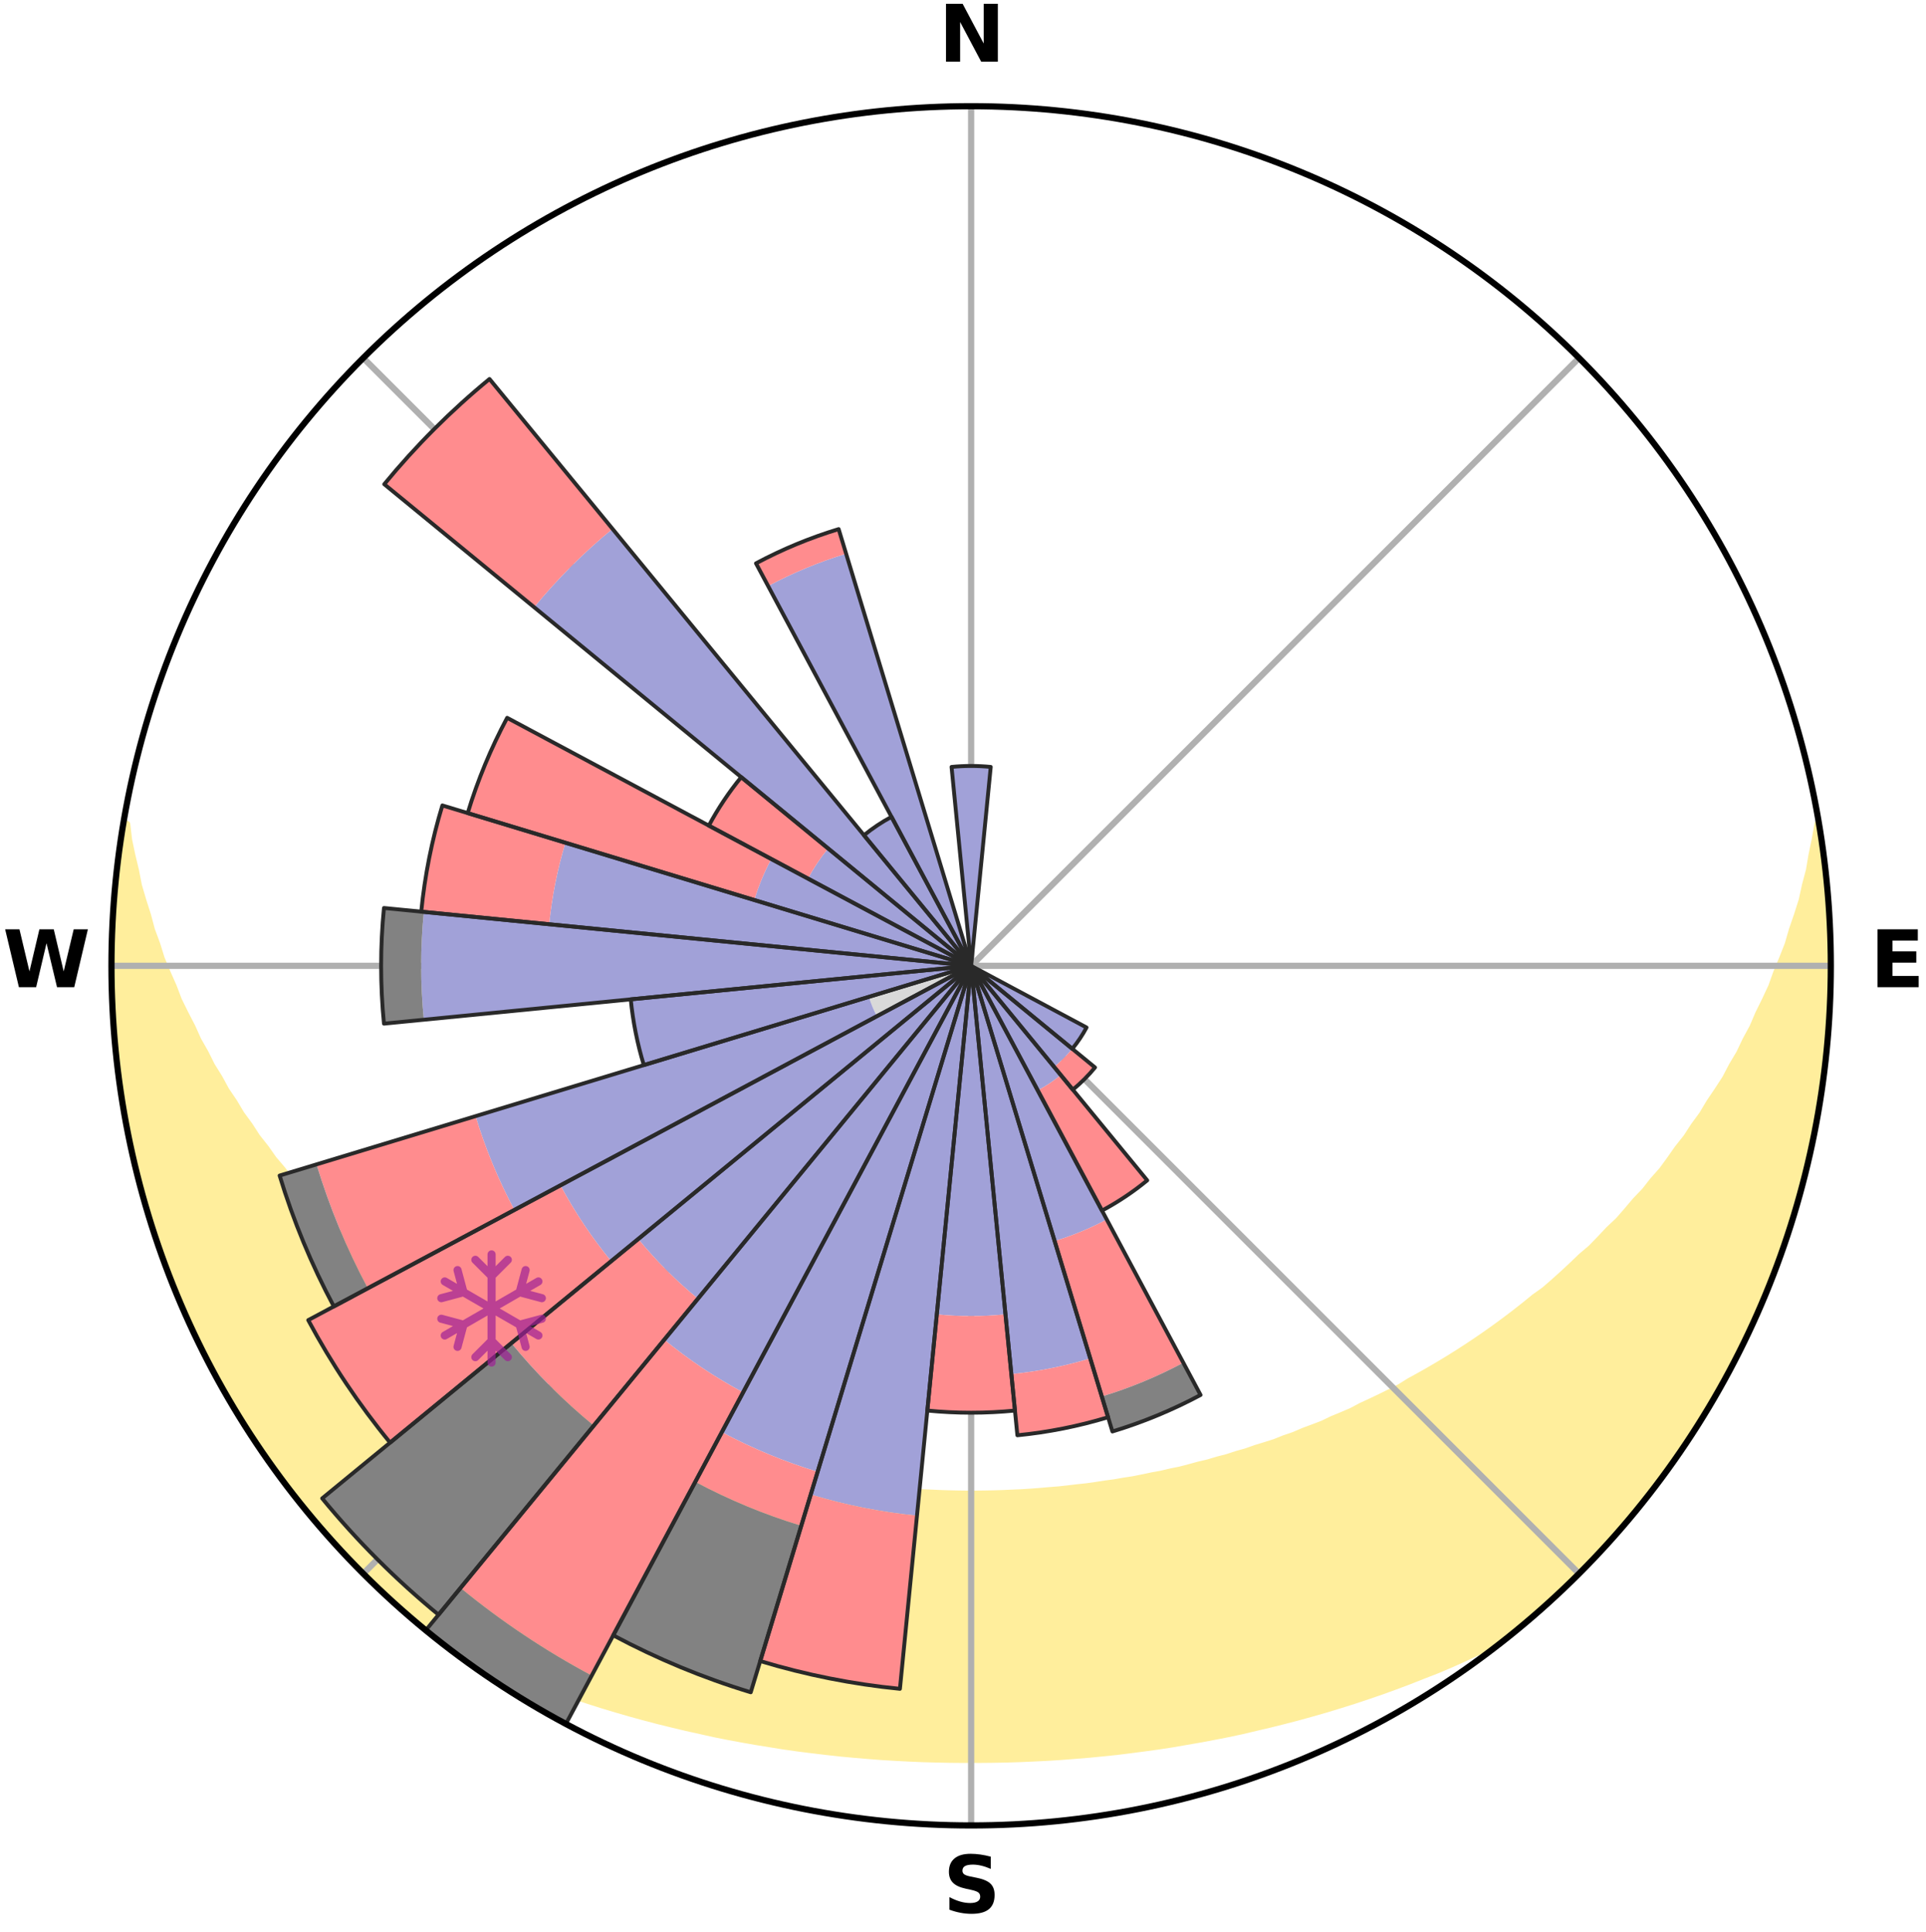 <?xml version="1.0" encoding="utf-8" standalone="no"?>
<!DOCTYPE svg PUBLIC "-//W3C//DTD SVG 1.1//EN"
  "http://www.w3.org/Graphics/SVG/1.1/DTD/svg11.dtd">
<svg xmlns:xlink="http://www.w3.org/1999/xlink" width="248.41pt" height="249.158pt" viewBox="0 0 248.41 249.158" xmlns="http://www.w3.org/2000/svg" version="1.1">
 <title>Ski Rose for Rauland skisenter</title>
 <defs>
  <style type="text/css">*{stroke-linejoin: round; stroke-linecap: butt}</style>
 </defs>
 <g id="figure_1">
  <g id="patch_1">
   <path d="M 0 249.158 
L 248.41 249.158 
L 248.41 0 
L 0 0 
z
" style="fill: #ffffff"/>
  </g>
  <g id="axes_1">
   <g id="patch_2">
    <path d="M 236.135 124.579 
C 236.135 110.018 233.267 95.599 227.695 82.147 
C 222.122 68.695 213.955 56.471 203.659 46.175 
C 193.363 35.879 181.139 27.711 167.687 22.139 
C 154.235 16.567 139.815 13.699 125.255 13.699 
C 110.694 13.699 96.275 16.567 82.823 22.139 
C 69.371 27.711 57.147 35.879 46.851 46.175 
C 36.555 56.471 28.387 68.695 22.815 82.147 
C 17.243 95.599 14.375 110.018 14.375 124.579 
C 14.375 139.14 17.243 153.559 22.815 167.011 
C 28.387 180.463 36.555 192.687 46.851 202.983 
C 57.147 213.279 69.371 221.447 82.823 227.019 
C 96.275 232.591 110.694 235.459 125.255 235.459 
C 139.815 235.459 154.235 232.591 167.687 227.019 
C 181.139 221.447 193.363 213.279 203.659 202.983 
C 213.955 192.687 222.122 180.463 227.695 167.011 
C 233.267 153.559 236.135 139.14 236.135 124.579 
M 125.255 124.579 
C 125.255 124.579 125.255 124.579 125.255 124.579 
C 125.255 124.579 125.255 124.579 125.255 124.579 
C 125.255 124.579 125.255 124.579 125.255 124.579 
C 125.255 124.579 125.255 124.579 125.255 124.579 
C 125.255 124.579 125.255 124.579 125.255 124.579 
C 125.255 124.579 125.255 124.579 125.255 124.579 
C 125.255 124.579 125.255 124.579 125.255 124.579 
C 125.255 124.579 125.255 124.579 125.255 124.579 
C 125.255 124.579 125.255 124.579 125.255 124.579 
C 125.255 124.579 125.255 124.579 125.255 124.579 
C 125.255 124.579 125.255 124.579 125.255 124.579 
C 125.255 124.579 125.255 124.579 125.255 124.579 
C 125.255 124.579 125.255 124.579 125.255 124.579 
C 125.255 124.579 125.255 124.579 125.255 124.579 
C 125.255 124.579 125.255 124.579 125.255 124.579 
C 125.255 124.579 125.255 124.579 125.255 124.579 
z
" style="fill: #ffffff"/>
   </g>
   <g id="PolyCollection_1">
    <defs>
     <path id="m4be3a43539" d="M 234.522 -142.864 
L 234.522 -142.864 
L 234.166 -140.856 
L 233.752 -138.863 
L 233.423 -136.903 
L 232.903 -134.944 
L 232.483 -133.018 
L 231.873 -131.1 
L 231.222 -129.206 
L 230.683 -127.34 
L 229.956 -125.493 
L 229.195 -123.672 
L 228.552 -121.874 
L 227.725 -120.105 
L 226.866 -118.364 
L 226.131 -116.64 
L 225.215 -114.954 
L 224.423 -113.28 
L 223.452 -111.651 
L 222.607 -110.03 
L 221.586 -108.459 
L 220.543 -106.918 
L 219.626 -105.379 
L 218.539 -103.899 
L 217.578 -102.414 
L 216.451 -100.994 
L 215.449 -99.566 
L 214.429 -98.165 
L 213.248 -96.835 
L 212.193 -95.49 
L 210.982 -94.221 
L 209.894 -92.934 
L 208.791 -91.673 
L 207.541 -90.495 
L 206.411 -89.291 
L 205.268 -88.115 
L 203.987 -87.026 
L 202.822 -85.906 
L 201.646 -84.813 
L 200.459 -83.746 
L 199.264 -82.707 
L 197.944 -81.762 
L 196.734 -80.777 
L 195.516 -79.818 
L 194.291 -78.885 
L 193.061 -77.978 
L 191.824 -77.096 
L 190.583 -76.239 
L 189.337 -75.407 
L 188.088 -74.6 
L 186.835 -73.816 
L 185.579 -73.057 
L 184.322 -72.321 
L 183.062 -71.609 
L 181.801 -70.918 
L 180.618 -70.174 
L 179.354 -69.528 
L 178.089 -68.904 
L 176.825 -68.301 
L 175.561 -67.718 
L 174.364 -67.08 
L 173.1 -66.538 
L 171.838 -66.016 
L 170.635 -65.438 
L 169.375 -64.954 
L 168.117 -64.488 
L 166.912 -63.968 
L 165.657 -63.538 
L 164.45 -63.055 
L 163.199 -62.659 
L 161.952 -62.28 
L 160.746 -61.849 
L 159.503 -61.502 
L 158.297 -61.106 
L 157.06 -60.789 
L 155.854 -60.426 
L 154.623 -60.138 
L 153.419 -59.807 
L 152.215 -59.492 
L 150.99 -59.246 
L 149.788 -58.961 
L 148.569 -58.741 
L 147.369 -58.486 
L 146.17 -58.246 
L 144.958 -58.063 
L 143.76 -57.852 
L 142.553 -57.692 
L 141.357 -57.507 
L 140.162 -57.337 
L 138.961 -57.211 
L 137.768 -57.067 
L 136.574 -56.937 
L 135.378 -56.843 
L 134.186 -56.738 
L 132.995 -56.647 
L 131.803 -56.57 
L 130.611 -56.518 
L 129.421 -56.465 
L 128.23 -56.426 
L 127.04 -56.404 
L 125.85 -56.389 
L 124.66 -56.389 
L 123.47 -56.406 
L 122.279 -56.431 
L 121.089 -56.472 
L 119.899 -56.527 
L 118.707 -56.581 
L 117.517 -56.661 
L 116.325 -56.753 
L 115.134 -56.86 
L 113.939 -56.956 
L 112.746 -57.088 
L 111.553 -57.234 
L 110.353 -57.363 
L 109.159 -57.535 
L 107.964 -57.721 
L 106.758 -57.883 
L 105.562 -58.097 
L 104.351 -58.282 
L 103.153 -58.523 
L 101.954 -58.78 
L 100.737 -59.002 
L 99.536 -59.288 
L 98.313 -59.536 
L 97.111 -59.852 
L 95.909 -60.185 
L 94.679 -60.475 
L 93.475 -60.839 
L 92.24 -61.158 
L 91.036 -61.555 
L 89.795 -61.904 
L 88.59 -62.335 
L 87.345 -62.716 
L 86.097 -63.113 
L 84.892 -63.597 
L 83.64 -64.028 
L 82.436 -64.549 
L 81.181 -65.016 
L 79.923 -65.501 
L 78.722 -66.08 
L 77.463 -66.603 
L 76.202 -67.145 
L 75.007 -67.784 
L 73.746 -68.367 
L 72.484 -68.971 
L 71.222 -69.595 
L 70.039 -70.318 
L 68.78 -70.986 
L 67.522 -71.676 
L 66.265 -72.389 
L 65.01 -73.125 
L 63.757 -73.884 
L 62.507 -74.668 
L 61.261 -75.475 
L 60.018 -76.306 
L 58.78 -77.163 
L 57.546 -78.044 
L 56.318 -78.951 
L 55.096 -79.883 
L 53.882 -80.841 
L 52.674 -81.826 
L 51.475 -82.836 
L 50.284 -83.873 
L 48.982 -84.874 
L 47.809 -85.966 
L 46.646 -87.085 
L 45.496 -88.231 
L 44.228 -89.348 
L 43.101 -90.55 
L 41.988 -91.779 
L 40.754 -92.985 
L 39.669 -94.272 
L 38.6 -95.585 
L 37.409 -96.881 
L 36.373 -98.251 
L 35.214 -99.608 
L 34.215 -101.035 
L 33.091 -102.453 
L 32.133 -103.934 
L 31.049 -105.413 
L 30.134 -106.95 
L 29.094 -108.487 
L 28.227 -110.078 
L 27.234 -111.674 
L 26.417 -113.318 
L 25.476 -114.971 
L 24.715 -116.666 
L 23.829 -118.376 
L 22.974 -120.113 
L 22.301 -121.883 
L 21.508 -123.674 
L 20.748 -125.491 
L 20.175 -127.331 
L 19.486 -129.197 
L 18.985 -131.079 
L 18.374 -132.991 
L 17.806 -134.925 
L 17.428 -136.864 
L 16.955 -138.837 
L 16.536 -140.827 
L 16.307 -142.811 
L 15.92 -142.875 
L 15.92 -142.875 
L 15.642 -140.961 
L 15.45 -139.035 
L 15.162 -137.123 
L 14.907 -135.204 
L 14.762 -133.275 
L 14.705 -131.341 
L 14.55 -129.413 
L 14.428 -127.481 
L 14.417 -125.546 
L 14.494 -123.612 
L 14.416 -121.677 
L 14.559 -119.746 
L 14.603 -117.811 
L 14.812 -115.887 
L 14.922 -113.955 
L 15.138 -112.033 
L 15.444 -110.122 
L 15.653 -108.199 
L 15.962 -106.29 
L 16.236 -104.374 
L 16.669 -102.487 
L 17.009 -100.581 
L 17.442 -98.695 
L 17.969 -96.833 
L 18.528 -94.981 
L 18.995 -93.104 
L 19.55 -91.25 
L 20.2 -89.428 
L 20.764 -87.577 
L 21.409 -85.753 
L 22.15 -83.965 
L 22.854 -82.163 
L 23.655 -80.402 
L 24.375 -78.605 
L 25.235 -76.872 
L 26.058 -75.122 
L 26.911 -73.385 
L 27.858 -71.697 
L 28.833 -70.026 
L 29.737 -68.315 
L 30.804 -66.7 
L 31.769 -65.022 
L 32.799 -63.384 
L 33.915 -61.803 
L 35.005 -60.204 
L 36.126 -58.627 
L 37.326 -57.109 
L 38.507 -55.577 
L 39.721 -54.07 
L 41.003 -52.621 
L 42.236 -51.13 
L 43.513 -49.676 
L 44.855 -48.282 
L 46.179 -46.872 
L 47.573 -45.529 
L 48.938 -44.157 
L 50.369 -42.856 
L 51.793 -41.545 
L 53.245 -40.266 
L 54.729 -39.025 
L 56.329 -37.928 
L 58.078 -37.032 
L 59.839 -36.175 
L 61.605 -35.346 
L 63.382 -34.553 
L 65.185 -33.824 
L 66.968 -33.088 
L 68.759 -32.386 
L 70.55 -31.708 
L 72.346 -31.063 
L 74.141 -30.439 
L 75.941 -29.847 
L 77.738 -29.276 
L 79.54 -28.735 
L 81.339 -28.214 
L 83.14 -27.722 
L 84.939 -27.249 
L 86.74 -26.805 
L 88.539 -26.377 
L 90.339 -25.979 
L 92.129 -25.577 
L 93.926 -25.217 
L 95.724 -24.886 
L 97.52 -24.569 
L 99.316 -24.28 
L 101.106 -23.991 
L 102.899 -23.737 
L 104.692 -23.511 
L 106.483 -23.298 
L 108.272 -23.095 
L 110.063 -22.93 
L 111.852 -22.776 
L 113.64 -22.637 
L 115.429 -22.53 
L 117.216 -22.436 
L 119.003 -22.358 
L 120.79 -22.31 
L 122.576 -22.273 
L 124.362 -22.258 
L 126.148 -22.259 
L 127.934 -22.276 
L 129.72 -22.307 
L 131.507 -22.363 
L 133.293 -22.441 
L 135.081 -22.528 
L 136.869 -22.642 
L 138.657 -22.782 
L 140.447 -22.928 
L 142.236 -23.101 
L 144.028 -23.286 
L 145.818 -23.51 
L 147.609 -23.744 
L 149.404 -23.99 
L 151.198 -24.265 
L 152.988 -24.577 
L 154.785 -24.886 
L 156.581 -25.225 
L 158.38 -25.577 
L 160.178 -25.96 
L 161.968 -26.386 
L 163.769 -26.806 
L 165.567 -27.257 
L 167.369 -27.724 
L 169.167 -28.222 
L 170.969 -28.737 
L 172.767 -29.285 
L 174.568 -29.85 
L 176.364 -30.448 
L 178.162 -31.065 
L 179.955 -31.717 
L 181.749 -32.389 
L 183.535 -33.097 
L 185.342 -33.797 
L 187.126 -34.557 
L 188.898 -35.355 
L 190.668 -36.178 
L 192.425 -37.041 
L 194.201 -37.902 
L 195.776 -39.03 
L 197.266 -40.265 
L 198.724 -41.537 
L 200.138 -42.859 
L 201.573 -44.157 
L 202.944 -45.522 
L 204.321 -46.881 
L 205.682 -48.256 
L 206.969 -49.702 
L 208.287 -51.118 
L 209.564 -52.573 
L 210.81 -54.053 
L 212.023 -55.56 
L 213.195 -57.1 
L 214.325 -58.671 
L 215.5 -60.208 
L 216.58 -61.813 
L 217.684 -63.402 
L 218.697 -65.05 
L 219.774 -66.658 
L 220.771 -68.316 
L 221.685 -70.022 
L 222.666 -71.689 
L 223.554 -73.408 
L 224.471 -75.112 
L 225.284 -76.868 
L 226.134 -78.606 
L 226.872 -80.395 
L 227.656 -82.163 
L 228.408 -83.946 
L 229.035 -85.777 
L 229.718 -87.587 
L 230.369 -89.408 
L 230.986 -91.242 
L 231.466 -93.118 
L 232.014 -94.972 
L 232.542 -96.833 
L 233.022 -98.706 
L 233.468 -100.589 
L 233.88 -102.479 
L 234.267 -104.375 
L 234.61 -106.279 
L 234.795 -108.208 
L 235.069 -110.122 
L 235.309 -112.04 
L 235.514 -113.962 
L 235.688 -115.888 
L 235.825 -117.816 
L 235.928 -119.747 
L 235.996 -121.679 
L 236.031 -123.612 
L 236.032 -125.546 
L 235.998 -127.479 
L 235.931 -129.411 
L 235.83 -131.342 
L 235.695 -133.271 
L 235.527 -135.197 
L 235.325 -137.12 
L 235.091 -139.039 
L 234.823 -140.954 
L 234.522 -142.864 
z
" style="stroke: #ffee9c"/>
    </defs>
    <g clip-path="url(#pd1ebdf5d07)">
     <use xlink:href="#m4be3a43539" x="0" y="249.158" style="fill: #ffee9c; stroke: #ffee9c"/>
    </g>
   </g>
   <g id="matplotlib.axis_1">
    <g id="xtick_1">
     <g id="line2d_1">
      <path d="M 125.255 124.579 
L 125.255 13.699 
" clip-path="url(#pd1ebdf5d07)" style="fill: none; stroke: #b0b0b0; stroke-width: 0.8; stroke-linecap: square"/>
     </g>
     <g id="text_1">
      <!-- N -->
      <g transform="translate(121.07 7.958) scale(0.1 -0.1)">
       <defs>
        <path id="DejaVuSans-Bold-4e" d="M 588 4666 
L 1931 4666 
L 3628 1466 
L 3628 4666 
L 4769 4666 
L 4769 0 
L 3425 0 
L 1728 3200 
L 1728 0 
L 588 0 
L 588 4666 
z
" transform="scale(0.016)"/>
       </defs>
       <use xlink:href="#DejaVuSans-Bold-4e"/>
      </g>
     </g>
    </g>
    <g id="xtick_2">
     <g id="line2d_2">
      <path d="M 125.255 124.579 
L 203.659 46.175 
" clip-path="url(#pd1ebdf5d07)" style="fill: none; stroke: #b0b0b0; stroke-width: 0.8; stroke-linecap: square"/>
     </g>
    </g>
    <g id="xtick_3">
     <g id="line2d_3">
      <path d="M 125.255 124.579 
L 236.135 124.579 
" clip-path="url(#pd1ebdf5d07)" style="fill: none; stroke: #b0b0b0; stroke-width: 0.8; stroke-linecap: square"/>
     </g>
     <g id="text_2">
      <!-- E -->
      <g transform="translate(241.219 127.338) scale(0.1 -0.1)">
       <defs>
        <path id="DejaVuSans-Bold-45" d="M 588 4666 
L 3834 4666 
L 3834 3756 
L 1791 3756 
L 1791 2888 
L 3713 2888 
L 3713 1978 
L 1791 1978 
L 1791 909 
L 3903 909 
L 3903 0 
L 588 0 
L 588 4666 
z
" transform="scale(0.016)"/>
       </defs>
       <use xlink:href="#DejaVuSans-Bold-45"/>
      </g>
     </g>
    </g>
    <g id="xtick_4">
     <g id="line2d_4">
      <path d="M 125.255 124.579 
L 203.659 202.983 
" clip-path="url(#pd1ebdf5d07)" style="fill: none; stroke: #b0b0b0; stroke-width: 0.8; stroke-linecap: square"/>
     </g>
    </g>
    <g id="xtick_5">
     <g id="line2d_5">
      <path d="M 125.255 124.579 
L 125.255 235.459 
" clip-path="url(#pd1ebdf5d07)" style="fill: none; stroke: #b0b0b0; stroke-width: 0.8; stroke-linecap: square"/>
     </g>
     <g id="text_3">
      <!-- S -->
      <g transform="translate(121.654 246.718) scale(0.1 -0.1)">
       <defs>
        <path id="DejaVuSans-Bold-53" d="M 3834 4519 
L 3834 3531 
Q 3450 3703 3084 3790 
Q 2719 3878 2394 3878 
Q 1963 3878 1756 3759 
Q 1550 3641 1550 3391 
Q 1550 3203 1689 3098 
Q 1828 2994 2194 2919 
L 2706 2816 
Q 3484 2659 3812 2340 
Q 4141 2022 4141 1434 
Q 4141 663 3683 286 
Q 3225 -91 2284 -91 
Q 1841 -91 1394 -6 
Q 947 78 500 244 
L 500 1259 
Q 947 1022 1364 901 
Q 1781 781 2169 781 
Q 2563 781 2772 912 
Q 2981 1044 2981 1288 
Q 2981 1506 2839 1625 
Q 2697 1744 2272 1838 
L 1806 1941 
Q 1106 2091 782 2419 
Q 459 2747 459 3303 
Q 459 4000 909 4375 
Q 1359 4750 2203 4750 
Q 2588 4750 2994 4692 
Q 3400 4634 3834 4519 
z
" transform="scale(0.016)"/>
       </defs>
       <use xlink:href="#DejaVuSans-Bold-53"/>
      </g>
     </g>
    </g>
    <g id="xtick_6">
     <g id="line2d_6">
      <path d="M 125.255 124.579 
L 46.851 202.983 
" clip-path="url(#pd1ebdf5d07)" style="fill: none; stroke: #b0b0b0; stroke-width: 0.8; stroke-linecap: square"/>
     </g>
    </g>
    <g id="xtick_7">
     <g id="line2d_7">
      <path d="M 125.255 124.579 
L 14.375 124.579 
" clip-path="url(#pd1ebdf5d07)" style="fill: none; stroke: #b0b0b0; stroke-width: 0.8; stroke-linecap: square"/>
     </g>
     <g id="text_4">
      <!-- W -->
      <g transform="translate(0.36 127.338) scale(0.1 -0.1)">
       <defs>
        <path id="DejaVuSans-Bold-57" d="M 191 4666 
L 1344 4666 
L 2150 1275 
L 2950 4666 
L 4109 4666 
L 4909 1275 
L 5716 4666 
L 6859 4666 
L 5759 0 
L 4372 0 
L 3525 3547 
L 2688 0 
L 1300 0 
L 191 4666 
z
" transform="scale(0.016)"/>
       </defs>
       <use xlink:href="#DejaVuSans-Bold-57"/>
      </g>
     </g>
    </g>
    <g id="xtick_8">
     <g id="line2d_8">
      <path d="M 125.255 124.579 
L 46.851 46.175 
" clip-path="url(#pd1ebdf5d07)" style="fill: none; stroke: #b0b0b0; stroke-width: 0.8; stroke-linecap: square"/>
     </g>
    </g>
   </g>
   <g id="matplotlib.axis_2"/>
   <g id="patch_3">
    <path d="M 125.255 124.579 
C 125.255 124.579 125.255 124.579 125.255 124.579 
C 125.255 124.579 125.255 124.579 125.255 124.579 
L 125.255 124.579 
C 125.255 124.579 125.255 124.579 125.255 124.579 
C 125.255 124.579 125.255 124.579 125.255 124.579 
z
" clip-path="url(#pd1ebdf5d07)" style="fill: #d9d9d9"/>
   </g>
   <g id="patch_4">
    <path d="M 125.255 124.579 
C 125.255 124.579 125.255 124.579 125.255 124.579 
C 125.255 124.579 125.255 124.579 125.255 124.579 
L 125.255 124.579 
C 125.255 124.579 125.255 124.579 125.255 124.579 
C 125.255 124.579 125.255 124.579 125.255 124.579 
z
" clip-path="url(#pd1ebdf5d07)" style="fill: #d9d9d9"/>
   </g>
   <g id="patch_5">
    <path d="M 125.255 124.579 
C 125.255 124.579 125.255 124.579 125.255 124.579 
C 125.255 124.579 125.255 124.579 125.255 124.579 
L 125.255 124.579 
C 125.255 124.579 125.255 124.579 125.255 124.579 
C 125.255 124.579 125.255 124.579 125.255 124.579 
z
" clip-path="url(#pd1ebdf5d07)" style="fill: #d9d9d9"/>
   </g>
   <g id="patch_6">
    <path d="M 125.255 124.579 
C 125.255 124.579 125.255 124.579 125.255 124.579 
C 125.255 124.579 125.255 124.579 125.255 124.579 
L 125.255 124.579 
C 125.255 124.579 125.255 124.579 125.255 124.579 
C 125.255 124.579 125.255 124.579 125.255 124.579 
z
" clip-path="url(#pd1ebdf5d07)" style="fill: #d9d9d9"/>
   </g>
   <g id="patch_7">
    <path d="M 125.255 124.579 
C 125.255 124.579 125.255 124.579 125.255 124.579 
C 125.255 124.579 125.255 124.579 125.255 124.579 
L 125.255 124.579 
C 125.255 124.579 125.255 124.579 125.255 124.579 
C 125.255 124.579 125.255 124.579 125.255 124.579 
z
" clip-path="url(#pd1ebdf5d07)" style="fill: #d9d9d9"/>
   </g>
   <g id="patch_8">
    <path d="M 125.255 124.579 
C 125.255 124.579 125.255 124.579 125.255 124.579 
C 125.255 124.579 125.255 124.579 125.255 124.579 
L 125.255 124.579 
C 125.255 124.579 125.255 124.579 125.255 124.579 
C 125.255 124.579 125.255 124.579 125.255 124.579 
z
" clip-path="url(#pd1ebdf5d07)" style="fill: #d9d9d9"/>
   </g>
   <g id="patch_9">
    <path d="M 125.255 124.579 
C 125.255 124.579 125.255 124.579 125.255 124.579 
C 125.255 124.579 125.255 124.579 125.255 124.579 
L 125.255 124.579 
C 125.255 124.579 125.255 124.579 125.255 124.579 
C 125.255 124.579 125.255 124.579 125.255 124.579 
z
" clip-path="url(#pd1ebdf5d07)" style="fill: #d9d9d9"/>
   </g>
   <g id="patch_10">
    <path d="M 125.255 124.579 
C 125.255 124.579 125.255 124.579 125.255 124.579 
C 125.255 124.579 125.255 124.579 125.255 124.579 
L 125.255 124.579 
C 125.255 124.579 125.255 124.579 125.255 124.579 
C 125.255 124.579 125.255 124.579 125.255 124.579 
z
" clip-path="url(#pd1ebdf5d07)" style="fill: #d9d9d9"/>
   </g>
   <g id="patch_11">
    <path d="M 125.255 124.579 
C 125.255 124.579 125.255 124.579 125.255 124.579 
C 125.255 124.579 125.255 124.579 125.255 124.579 
L 125.255 124.579 
C 125.255 124.579 125.255 124.579 125.255 124.579 
C 125.255 124.579 125.255 124.579 125.255 124.579 
z
" clip-path="url(#pd1ebdf5d07)" style="fill: #d9d9d9"/>
   </g>
   <g id="patch_12">
    <path d="M 125.255 124.579 
C 125.255 124.579 125.255 124.579 125.255 124.579 
C 125.255 124.579 125.255 124.579 125.255 124.579 
L 125.255 124.579 
C 125.255 124.579 125.255 124.579 125.255 124.579 
C 125.255 124.579 125.255 124.579 125.255 124.579 
z
" clip-path="url(#pd1ebdf5d07)" style="fill: #d9d9d9"/>
   </g>
   <g id="patch_13">
    <path d="M 125.255 124.579 
C 125.255 124.579 125.255 124.579 125.255 124.579 
C 125.255 124.579 125.255 124.579 125.255 124.579 
L 125.255 124.579 
C 125.255 124.579 125.255 124.579 125.255 124.579 
C 125.255 124.579 125.255 124.579 125.255 124.579 
z
" clip-path="url(#pd1ebdf5d07)" style="fill: #d9d9d9"/>
   </g>
   <g id="patch_14">
    <path d="M 125.255 124.579 
C 125.255 124.579 125.255 124.579 125.255 124.579 
C 125.255 124.579 125.255 124.579 125.255 124.579 
L 125.255 124.579 
C 125.255 124.579 125.255 124.579 125.255 124.579 
C 125.255 124.579 125.255 124.579 125.255 124.579 
z
" clip-path="url(#pd1ebdf5d07)" style="fill: #d9d9d9"/>
   </g>
   <g id="patch_15">
    <path d="M 125.255 124.579 
C 125.255 124.579 125.255 124.579 125.255 124.579 
C 125.255 124.579 125.255 124.579 125.255 124.579 
L 125.255 124.579 
C 125.255 124.579 125.255 124.579 125.255 124.579 
C 125.255 124.579 125.255 124.579 125.255 124.579 
z
" clip-path="url(#pd1ebdf5d07)" style="fill: #d9d9d9"/>
   </g>
   <g id="patch_16">
    <path d="M 125.255 124.579 
C 125.255 124.579 125.255 124.579 125.255 124.579 
C 125.255 124.579 125.255 124.579 125.255 124.579 
L 125.255 124.579 
C 125.255 124.579 125.255 124.579 125.255 124.579 
C 125.255 124.579 125.255 124.579 125.255 124.579 
z
" clip-path="url(#pd1ebdf5d07)" style="fill: #d9d9d9"/>
   </g>
   <g id="patch_17">
    <path d="M 125.255 124.579 
C 125.255 124.579 125.255 124.579 125.255 124.579 
C 125.255 124.579 125.255 124.579 125.255 124.579 
L 125.255 124.579 
C 125.255 124.579 125.255 124.579 125.255 124.579 
C 125.255 124.579 125.255 124.579 125.255 124.579 
z
" clip-path="url(#pd1ebdf5d07)" style="fill: #d9d9d9"/>
   </g>
   <g id="patch_18">
    <path d="M 125.255 124.579 
C 125.255 124.579 125.255 124.579 125.255 124.579 
C 125.255 124.579 125.255 124.579 125.255 124.579 
L 125.255 124.579 
C 125.255 124.579 125.255 124.579 125.255 124.579 
C 125.255 124.579 125.255 124.579 125.255 124.579 
z
" clip-path="url(#pd1ebdf5d07)" style="fill: #d9d9d9"/>
   </g>
   <g id="patch_19">
    <path d="M 125.255 124.579 
C 125.255 124.579 125.255 124.579 125.255 124.579 
C 125.255 124.579 125.255 124.579 125.255 124.579 
L 125.255 124.579 
C 125.255 124.579 125.255 124.579 125.255 124.579 
C 125.255 124.579 125.255 124.579 125.255 124.579 
z
" clip-path="url(#pd1ebdf5d07)" style="fill: #d9d9d9"/>
   </g>
   <g id="patch_20">
    <path d="M 125.255 124.579 
C 125.255 124.579 125.255 124.579 125.255 124.579 
C 125.255 124.579 125.255 124.579 125.255 124.579 
L 125.255 124.579 
C 125.255 124.579 125.255 124.579 125.255 124.579 
C 125.255 124.579 125.255 124.579 125.255 124.579 
z
" clip-path="url(#pd1ebdf5d07)" style="fill: #d9d9d9"/>
   </g>
   <g id="patch_21">
    <path d="M 125.255 124.579 
C 125.255 124.579 125.255 124.579 125.255 124.579 
C 125.255 124.579 125.255 124.579 125.255 124.579 
L 125.255 124.579 
C 125.255 124.579 125.255 124.579 125.255 124.579 
C 125.255 124.579 125.255 124.579 125.255 124.579 
z
" clip-path="url(#pd1ebdf5d07)" style="fill: #d9d9d9"/>
   </g>
   <g id="patch_22">
    <path d="M 125.255 124.579 
C 125.255 124.579 125.255 124.579 125.255 124.579 
C 125.255 124.579 125.255 124.579 125.255 124.579 
L 125.255 124.579 
C 125.255 124.579 125.255 124.579 125.255 124.579 
C 125.255 124.579 125.255 124.579 125.255 124.579 
z
" clip-path="url(#pd1ebdf5d07)" style="fill: #d9d9d9"/>
   </g>
   <g id="patch_23">
    <path d="M 125.255 124.579 
C 125.255 124.579 125.255 124.579 125.255 124.579 
C 125.255 124.579 125.255 124.579 125.255 124.579 
L 125.255 124.579 
C 125.255 124.579 125.255 124.579 125.255 124.579 
C 125.255 124.579 125.255 124.579 125.255 124.579 
z
" clip-path="url(#pd1ebdf5d07)" style="fill: #d9d9d9"/>
   </g>
   <g id="patch_24">
    <path d="M 125.255 124.579 
C 125.255 124.579 125.255 124.579 125.255 124.579 
C 125.255 124.579 125.255 124.579 125.255 124.579 
L 125.255 124.579 
C 125.255 124.579 125.255 124.579 125.255 124.579 
C 125.255 124.579 125.255 124.579 125.255 124.579 
z
" clip-path="url(#pd1ebdf5d07)" style="fill: #d9d9d9"/>
   </g>
   <g id="patch_25">
    <path d="M 125.255 124.579 
C 125.255 124.579 125.255 124.579 125.255 124.579 
C 125.255 124.579 125.255 124.579 125.255 124.579 
L 112.069 128.579 
C 112.2 129.011 112.352 129.436 112.524 129.852 
C 112.697 130.269 112.89 130.677 113.102 131.075 
z
" clip-path="url(#pd1ebdf5d07)" style="fill: #d9d9d9"/>
   </g>
   <g id="patch_26">
    <path d="M 125.255 124.579 
C 125.255 124.579 125.255 124.579 125.255 124.579 
C 125.255 124.579 125.255 124.579 125.255 124.579 
L 125.255 124.579 
C 125.255 124.579 125.255 124.579 125.255 124.579 
C 125.255 124.579 125.255 124.579 125.255 124.579 
z
" clip-path="url(#pd1ebdf5d07)" style="fill: #d9d9d9"/>
   </g>
   <g id="patch_27">
    <path d="M 125.255 124.579 
C 125.255 124.579 125.255 124.579 125.255 124.579 
C 125.255 124.579 125.255 124.579 125.255 124.579 
L 125.255 124.579 
C 125.255 124.579 125.255 124.579 125.255 124.579 
C 125.255 124.579 125.255 124.579 125.255 124.579 
z
" clip-path="url(#pd1ebdf5d07)" style="fill: #d9d9d9"/>
   </g>
   <g id="patch_28">
    <path d="M 125.255 124.579 
C 125.255 124.579 125.255 124.579 125.255 124.579 
C 125.255 124.579 125.255 124.579 125.255 124.579 
L 125.255 124.579 
C 125.255 124.579 125.255 124.579 125.255 124.579 
C 125.255 124.579 125.255 124.579 125.255 124.579 
z
" clip-path="url(#pd1ebdf5d07)" style="fill: #d9d9d9"/>
   </g>
   <g id="patch_29">
    <path d="M 125.255 124.579 
C 125.255 124.579 125.255 124.579 125.255 124.579 
C 125.255 124.579 125.255 124.579 125.255 124.579 
L 125.255 124.579 
C 125.255 124.579 125.255 124.579 125.255 124.579 
C 125.255 124.579 125.255 124.579 125.255 124.579 
z
" clip-path="url(#pd1ebdf5d07)" style="fill: #d9d9d9"/>
   </g>
   <g id="patch_30">
    <path d="M 125.255 124.579 
C 125.255 124.579 125.255 124.579 125.255 124.579 
C 125.255 124.579 125.255 124.579 125.255 124.579 
L 125.255 124.579 
C 125.255 124.579 125.255 124.579 125.255 124.579 
C 125.255 124.579 125.255 124.579 125.255 124.579 
z
" clip-path="url(#pd1ebdf5d07)" style="fill: #d9d9d9"/>
   </g>
   <g id="patch_31">
    <path d="M 125.255 124.579 
C 125.255 124.579 125.255 124.579 125.255 124.579 
C 125.255 124.579 125.255 124.579 125.255 124.579 
L 125.255 124.579 
C 125.255 124.579 125.255 124.579 125.255 124.579 
C 125.255 124.579 125.255 124.579 125.255 124.579 
z
" clip-path="url(#pd1ebdf5d07)" style="fill: #d9d9d9"/>
   </g>
   <g id="patch_32">
    <path d="M 125.255 124.579 
C 125.255 124.579 125.255 124.579 125.255 124.579 
C 125.255 124.579 125.255 124.579 125.255 124.579 
L 125.255 124.579 
C 125.255 124.579 125.255 124.579 125.255 124.579 
C 125.255 124.579 125.255 124.579 125.255 124.579 
z
" clip-path="url(#pd1ebdf5d07)" style="fill: #d9d9d9"/>
   </g>
   <g id="patch_33">
    <path d="M 125.255 124.579 
C 125.255 124.579 125.255 124.579 125.255 124.579 
C 125.255 124.579 125.255 124.579 125.255 124.579 
L 125.255 124.579 
C 125.255 124.579 125.255 124.579 125.255 124.579 
C 125.255 124.579 125.255 124.579 125.255 124.579 
z
" clip-path="url(#pd1ebdf5d07)" style="fill: #d9d9d9"/>
   </g>
   <g id="patch_34">
    <path d="M 125.255 124.579 
C 125.255 124.579 125.255 124.579 125.255 124.579 
C 125.255 124.579 125.255 124.579 125.255 124.579 
L 125.255 124.579 
C 125.255 124.579 125.255 124.579 125.255 124.579 
C 125.255 124.579 125.255 124.579 125.255 124.579 
z
" clip-path="url(#pd1ebdf5d07)" style="fill: #d9d9d9"/>
   </g>
   <g id="patch_35">
    <path d="M 125.255 124.579 
C 125.255 124.579 125.255 124.579 125.255 124.579 
C 125.255 124.579 125.255 124.579 125.255 124.579 
L 127.782 98.924 
C 126.942 98.841 126.099 98.8 125.255 98.8 
C 124.411 98.8 123.568 98.841 122.728 98.924 
z
" clip-path="url(#pd1ebdf5d07)" style="fill: #a1a1d8"/>
   </g>
   <g id="patch_36">
    <path d="M 125.255 124.579 
C 125.255 124.579 125.255 124.579 125.255 124.579 
C 125.255 124.579 125.255 124.579 125.255 124.579 
L 125.255 124.579 
C 125.255 124.579 125.255 124.579 125.255 124.579 
C 125.255 124.579 125.255 124.579 125.255 124.579 
z
" clip-path="url(#pd1ebdf5d07)" style="fill: #a1a1d8"/>
   </g>
   <g id="patch_37">
    <path d="M 125.255 124.579 
C 125.255 124.579 125.255 124.579 125.255 124.579 
C 125.255 124.579 125.255 124.579 125.255 124.579 
L 125.255 124.579 
C 125.255 124.579 125.255 124.579 125.255 124.579 
C 125.255 124.579 125.255 124.579 125.255 124.579 
z
" clip-path="url(#pd1ebdf5d07)" style="fill: #a1a1d8"/>
   </g>
   <g id="patch_38">
    <path d="M 125.255 124.579 
C 125.255 124.579 125.255 124.579 125.255 124.579 
C 125.255 124.579 125.255 124.579 125.255 124.579 
L 125.255 124.579 
C 125.255 124.579 125.255 124.579 125.255 124.579 
C 125.255 124.579 125.255 124.579 125.255 124.579 
z
" clip-path="url(#pd1ebdf5d07)" style="fill: #a1a1d8"/>
   </g>
   <g id="patch_39">
    <path d="M 125.255 124.579 
C 125.255 124.579 125.255 124.579 125.255 124.579 
C 125.255 124.579 125.255 124.579 125.255 124.579 
L 125.255 124.579 
C 125.255 124.579 125.255 124.579 125.255 124.579 
C 125.255 124.579 125.255 124.579 125.255 124.579 
z
" clip-path="url(#pd1ebdf5d07)" style="fill: #a1a1d8"/>
   </g>
   <g id="patch_40">
    <path d="M 125.255 124.579 
C 125.255 124.579 125.255 124.579 125.255 124.579 
C 125.255 124.579 125.255 124.579 125.255 124.579 
L 125.255 124.579 
C 125.255 124.579 125.255 124.579 125.255 124.579 
C 125.255 124.579 125.255 124.579 125.255 124.579 
z
" clip-path="url(#pd1ebdf5d07)" style="fill: #a1a1d8"/>
   </g>
   <g id="patch_41">
    <path d="M 125.255 124.579 
C 125.255 124.579 125.255 124.579 125.255 124.579 
C 125.255 124.579 125.255 124.579 125.255 124.579 
L 125.255 124.579 
C 125.255 124.579 125.255 124.579 125.255 124.579 
C 125.255 124.579 125.255 124.579 125.255 124.579 
z
" clip-path="url(#pd1ebdf5d07)" style="fill: #a1a1d8"/>
   </g>
   <g id="patch_42">
    <path d="M 125.255 124.579 
C 125.255 124.579 125.255 124.579 125.255 124.579 
C 125.255 124.579 125.255 124.579 125.255 124.579 
L 125.255 124.579 
C 125.255 124.579 125.255 124.579 125.255 124.579 
C 125.255 124.579 125.255 124.579 125.255 124.579 
z
" clip-path="url(#pd1ebdf5d07)" style="fill: #a1a1d8"/>
   </g>
   <g id="patch_43">
    <path d="M 125.255 124.579 
C 125.255 124.579 125.255 124.579 125.255 124.579 
C 125.255 124.579 125.255 124.579 125.255 124.579 
L 125.255 124.579 
C 125.255 124.579 125.255 124.579 125.255 124.579 
C 125.255 124.579 125.255 124.579 125.255 124.579 
z
" clip-path="url(#pd1ebdf5d07)" style="fill: #a1a1d8"/>
   </g>
   <g id="patch_44">
    <path d="M 125.255 124.579 
C 125.255 124.579 125.255 124.579 125.255 124.579 
C 125.255 124.579 125.255 124.579 125.255 124.579 
L 125.255 124.579 
C 125.255 124.579 125.255 124.579 125.255 124.579 
C 125.255 124.579 125.255 124.579 125.255 124.579 
z
" clip-path="url(#pd1ebdf5d07)" style="fill: #a1a1d8"/>
   </g>
   <g id="patch_45">
    <path d="M 125.255 124.579 
C 125.255 124.579 125.255 124.579 125.255 124.579 
C 125.255 124.579 125.255 124.579 125.255 124.579 
L 125.255 124.579 
C 125.255 124.579 125.255 124.579 125.255 124.579 
C 125.255 124.579 125.255 124.579 125.255 124.579 
z
" clip-path="url(#pd1ebdf5d07)" style="fill: #a1a1d8"/>
   </g>
   <g id="patch_46">
    <path d="M 125.255 124.579 
C 125.255 124.579 125.255 124.579 125.255 124.579 
C 125.255 124.579 125.255 124.579 125.255 124.579 
L 138.3 135.285 
C 138.651 134.858 138.98 134.414 139.287 133.955 
C 139.594 133.496 139.878 133.022 140.138 132.535 
z
" clip-path="url(#pd1ebdf5d07)" style="fill: #a1a1d8"/>
   </g>
   <g id="patch_47">
    <path d="M 125.255 124.579 
C 125.255 124.579 125.255 124.579 125.255 124.579 
C 125.255 124.579 125.255 124.579 125.255 124.579 
L 135.961 137.625 
C 136.388 137.274 136.798 136.903 137.188 136.512 
C 137.579 136.122 137.95 135.712 138.3 135.285 
z
" clip-path="url(#pd1ebdf5d07)" style="fill: #a1a1d8"/>
   </g>
   <g id="patch_48">
    <path d="M 125.255 124.579 
C 125.255 124.579 125.255 124.579 125.255 124.579 
C 125.255 124.579 125.255 124.579 125.255 124.579 
L 133.848 140.655 
C 134.374 140.374 134.886 140.067 135.382 139.736 
C 135.878 139.404 136.358 139.048 136.819 138.67 
z
" clip-path="url(#pd1ebdf5d07)" style="fill: #a1a1d8"/>
   </g>
   <g id="patch_49">
    <path d="M 125.255 124.579 
C 125.255 124.579 125.255 124.579 125.255 124.579 
C 125.255 124.579 125.255 124.579 125.255 124.579 
L 136.025 160.084 
C 137.187 159.731 138.331 159.322 139.453 158.857 
C 140.575 158.393 141.674 157.873 142.745 157.3 
z
" clip-path="url(#pd1ebdf5d07)" style="fill: #a1a1d8"/>
   </g>
   <g id="patch_50">
    <path d="M 125.255 124.579 
C 125.255 124.579 125.255 124.579 125.255 124.579 
C 125.255 124.579 125.255 124.579 125.255 124.579 
L 130.442 177.245 
C 132.166 177.076 133.88 176.821 135.579 176.483 
C 137.278 176.145 138.959 175.724 140.617 175.221 
z
" clip-path="url(#pd1ebdf5d07)" style="fill: #a1a1d8"/>
   </g>
   <g id="patch_51">
    <path d="M 125.255 124.579 
C 125.255 124.579 125.255 124.579 125.255 124.579 
C 125.255 124.579 125.255 124.579 125.255 124.579 
L 120.827 169.541 
C 122.298 169.686 123.776 169.758 125.255 169.758 
C 126.734 169.758 128.212 169.686 129.683 169.541 
z
" clip-path="url(#pd1ebdf5d07)" style="fill: #a1a1d8"/>
   </g>
   <g id="patch_52">
    <path d="M 125.255 124.579 
C 125.255 124.579 125.255 124.579 125.255 124.579 
C 125.255 124.579 125.255 124.579 125.255 124.579 
L 104.567 192.778 
C 106.799 193.456 109.063 194.023 111.351 194.478 
C 113.639 194.933 115.948 195.275 118.269 195.504 
z
" clip-path="url(#pd1ebdf5d07)" style="fill: #a1a1d8"/>
   </g>
   <g id="patch_53">
    <path d="M 125.255 124.579 
C 125.255 124.579 125.255 124.579 125.255 124.579 
C 125.255 124.579 125.255 124.579 125.255 124.579 
L 93.103 184.731 
C 95.072 185.783 97.091 186.738 99.154 187.592 
C 101.216 188.447 103.32 189.199 105.456 189.847 
z
" clip-path="url(#pd1ebdf5d07)" style="fill: #a1a1d8"/>
   </g>
   <g id="patch_54">
    <path d="M 125.255 124.579 
C 125.255 124.579 125.255 124.579 125.255 124.579 
C 125.255 124.579 125.255 124.579 125.255 124.579 
L 85.675 172.807 
C 87.254 174.102 88.895 175.319 90.593 176.454 
C 92.291 177.588 94.044 178.639 95.845 179.602 
z
" clip-path="url(#pd1ebdf5d07)" style="fill: #a1a1d8"/>
   </g>
   <g id="patch_55">
    <path d="M 125.255 124.579 
C 125.255 124.579 125.255 124.579 125.255 124.579 
C 125.255 124.579 125.255 124.579 125.255 124.579 
L 82.316 159.818 
C 83.47 161.223 84.692 162.571 85.977 163.857 
C 87.263 165.142 88.611 166.364 90.016 167.517 
z
" clip-path="url(#pd1ebdf5d07)" style="fill: #a1a1d8"/>
   </g>
   <g id="patch_56">
    <path d="M 125.255 124.579 
C 125.255 124.579 125.255 124.579 125.255 124.579 
C 125.255 124.579 125.255 124.579 125.255 124.579 
L 72.284 152.893 
C 73.21 154.627 74.222 156.314 75.314 157.949 
C 76.406 159.583 77.578 161.163 78.825 162.683 
z
" clip-path="url(#pd1ebdf5d07)" style="fill: #a1a1d8"/>
   </g>
   <g id="patch_57">
    <path d="M 113.102 131.075 
C 112.89 130.677 112.697 130.269 112.524 129.852 
C 112.352 129.436 112.2 129.011 112.069 128.579 
L 61.333 143.97 
C 61.967 146.062 62.704 148.122 63.541 150.142 
C 64.378 152.162 65.313 154.139 66.344 156.068 
z
" clip-path="url(#pd1ebdf5d07)" style="fill: #a1a1d8"/>
   </g>
   <g id="patch_58">
    <path d="M 125.255 124.579 
C 125.255 124.579 125.255 124.579 125.255 124.579 
C 125.255 124.579 125.255 124.579 125.255 124.579 
L 81.351 128.903 
C 81.493 130.34 81.705 131.769 81.987 133.186 
C 82.268 134.602 82.619 136.003 83.039 137.385 
z
" clip-path="url(#pd1ebdf5d07)" style="fill: #a1a1d8"/>
   </g>
   <g id="patch_59">
    <path d="M 125.255 124.579 
C 125.255 124.579 125.255 124.579 125.255 124.579 
C 125.255 124.579 125.255 124.579 125.255 124.579 
L 54.662 117.626 
C 54.435 119.937 54.321 122.257 54.321 124.579 
C 54.321 126.901 54.435 129.221 54.662 131.532 
z
" clip-path="url(#pd1ebdf5d07)" style="fill: #a1a1d8"/>
   </g>
   <g id="patch_60">
    <path d="M 125.255 124.579 
C 125.255 124.579 125.255 124.579 125.255 124.579 
C 125.255 124.579 125.255 124.579 125.255 124.579 
L 72.924 108.705 
C 72.404 110.418 71.969 112.155 71.62 113.91 
C 71.271 115.666 71.008 117.438 70.832 119.219 
z
" clip-path="url(#pd1ebdf5d07)" style="fill: #a1a1d8"/>
   </g>
   <g id="patch_61">
    <path d="M 125.255 124.579 
C 125.255 124.579 125.255 124.579 125.255 124.579 
C 125.255 124.579 125.255 124.579 125.255 124.579 
L 99.476 110.8 
C 99.025 111.644 98.615 112.509 98.249 113.393 
C 97.883 114.277 97.561 115.178 97.283 116.094 
z
" clip-path="url(#pd1ebdf5d07)" style="fill: #a1a1d8"/>
   </g>
   <g id="patch_62">
    <path d="M 125.255 124.579 
C 125.255 124.579 125.255 124.579 125.255 124.579 
C 125.255 124.579 125.255 124.579 125.255 124.579 
L 106.806 109.438 
C 106.31 110.042 105.844 110.67 105.41 111.319 
C 104.976 111.969 104.574 112.639 104.206 113.328 
z
" clip-path="url(#pd1ebdf5d07)" style="fill: #a1a1d8"/>
   </g>
   <g id="patch_63">
    <path d="M 125.255 124.579 
C 125.255 124.579 125.255 124.579 125.255 124.579 
C 125.255 124.579 125.255 124.579 125.255 124.579 
L 78.999 68.216 
C 77.154 69.73 75.384 71.333 73.697 73.021 
C 72.009 74.708 70.405 76.478 68.891 78.323 
z
" clip-path="url(#pd1ebdf5d07)" style="fill: #a1a1d8"/>
   </g>
   <g id="patch_64">
    <path d="M 125.255 124.579 
C 125.255 124.579 125.255 124.579 125.255 124.579 
C 125.255 124.579 125.255 124.579 125.255 124.579 
L 114.984 105.364 
C 114.355 105.701 113.743 106.067 113.15 106.464 
C 112.558 106.86 111.984 107.285 111.433 107.737 
z
" clip-path="url(#pd1ebdf5d07)" style="fill: #a1a1d8"/>
   </g>
   <g id="patch_65">
    <path d="M 125.255 124.579 
C 125.255 124.579 125.255 124.579 125.255 124.579 
C 125.255 124.579 125.255 124.579 125.255 124.579 
L 109.13 71.424 
C 107.391 71.952 105.678 72.565 103.998 73.26 
C 102.318 73.956 100.674 74.734 99.07 75.591 
z
" clip-path="url(#pd1ebdf5d07)" style="fill: #a1a1d8"/>
   </g>
   <g id="patch_66">
    <path d="M 125.255 124.579 
C 125.255 124.579 125.255 124.579 125.255 124.579 
C 125.255 124.579 125.255 124.579 125.255 124.579 
L 125.255 124.579 
C 125.255 124.579 125.255 124.579 125.255 124.579 
C 125.255 124.579 125.255 124.579 125.255 124.579 
z
" clip-path="url(#pd1ebdf5d07)" style="fill: #a1a1d8"/>
   </g>
   <g id="patch_67">
    <path d="M 122.728 98.924 
C 123.568 98.841 124.411 98.8 125.255 98.8 
C 126.099 98.8 126.942 98.841 127.782 98.924 
L 127.782 98.924 
C 126.942 98.841 126.099 98.8 125.255 98.8 
C 124.411 98.8 123.568 98.841 122.728 98.924 
z
" clip-path="url(#pd1ebdf5d07)" style="fill: #ff8c8e"/>
   </g>
   <g id="patch_68">
    <path d="M 125.255 124.579 
C 125.255 124.579 125.255 124.579 125.255 124.579 
C 125.255 124.579 125.255 124.579 125.255 124.579 
L 125.255 124.579 
C 125.255 124.579 125.255 124.579 125.255 124.579 
C 125.255 124.579 125.255 124.579 125.255 124.579 
z
" clip-path="url(#pd1ebdf5d07)" style="fill: #ff8c8e"/>
   </g>
   <g id="patch_69">
    <path d="M 125.255 124.579 
C 125.255 124.579 125.255 124.579 125.255 124.579 
C 125.255 124.579 125.255 124.579 125.255 124.579 
L 125.255 124.579 
C 125.255 124.579 125.255 124.579 125.255 124.579 
C 125.255 124.579 125.255 124.579 125.255 124.579 
z
" clip-path="url(#pd1ebdf5d07)" style="fill: #ff8c8e"/>
   </g>
   <g id="patch_70">
    <path d="M 125.255 124.579 
C 125.255 124.579 125.255 124.579 125.255 124.579 
C 125.255 124.579 125.255 124.579 125.255 124.579 
L 125.255 124.579 
C 125.255 124.579 125.255 124.579 125.255 124.579 
C 125.255 124.579 125.255 124.579 125.255 124.579 
z
" clip-path="url(#pd1ebdf5d07)" style="fill: #ff8c8e"/>
   </g>
   <g id="patch_71">
    <path d="M 125.255 124.579 
C 125.255 124.579 125.255 124.579 125.255 124.579 
C 125.255 124.579 125.255 124.579 125.255 124.579 
L 125.255 124.579 
C 125.255 124.579 125.255 124.579 125.255 124.579 
C 125.255 124.579 125.255 124.579 125.255 124.579 
z
" clip-path="url(#pd1ebdf5d07)" style="fill: #ff8c8e"/>
   </g>
   <g id="patch_72">
    <path d="M 125.255 124.579 
C 125.255 124.579 125.255 124.579 125.255 124.579 
C 125.255 124.579 125.255 124.579 125.255 124.579 
L 125.255 124.579 
C 125.255 124.579 125.255 124.579 125.255 124.579 
C 125.255 124.579 125.255 124.579 125.255 124.579 
z
" clip-path="url(#pd1ebdf5d07)" style="fill: #ff8c8e"/>
   </g>
   <g id="patch_73">
    <path d="M 125.255 124.579 
C 125.255 124.579 125.255 124.579 125.255 124.579 
C 125.255 124.579 125.255 124.579 125.255 124.579 
L 125.255 124.579 
C 125.255 124.579 125.255 124.579 125.255 124.579 
C 125.255 124.579 125.255 124.579 125.255 124.579 
z
" clip-path="url(#pd1ebdf5d07)" style="fill: #ff8c8e"/>
   </g>
   <g id="patch_74">
    <path d="M 125.255 124.579 
C 125.255 124.579 125.255 124.579 125.255 124.579 
C 125.255 124.579 125.255 124.579 125.255 124.579 
L 125.255 124.579 
C 125.255 124.579 125.255 124.579 125.255 124.579 
C 125.255 124.579 125.255 124.579 125.255 124.579 
z
" clip-path="url(#pd1ebdf5d07)" style="fill: #ff8c8e"/>
   </g>
   <g id="patch_75">
    <path d="M 125.255 124.579 
C 125.255 124.579 125.255 124.579 125.255 124.579 
C 125.255 124.579 125.255 124.579 125.255 124.579 
L 125.255 124.579 
C 125.255 124.579 125.255 124.579 125.255 124.579 
C 125.255 124.579 125.255 124.579 125.255 124.579 
z
" clip-path="url(#pd1ebdf5d07)" style="fill: #ff8c8e"/>
   </g>
   <g id="patch_76">
    <path d="M 125.255 124.579 
C 125.255 124.579 125.255 124.579 125.255 124.579 
C 125.255 124.579 125.255 124.579 125.255 124.579 
L 125.255 124.579 
C 125.255 124.579 125.255 124.579 125.255 124.579 
C 125.255 124.579 125.255 124.579 125.255 124.579 
z
" clip-path="url(#pd1ebdf5d07)" style="fill: #ff8c8e"/>
   </g>
   <g id="patch_77">
    <path d="M 125.255 124.579 
C 125.255 124.579 125.255 124.579 125.255 124.579 
C 125.255 124.579 125.255 124.579 125.255 124.579 
L 125.255 124.579 
C 125.255 124.579 125.255 124.579 125.255 124.579 
C 125.255 124.579 125.255 124.579 125.255 124.579 
z
" clip-path="url(#pd1ebdf5d07)" style="fill: #ff8c8e"/>
   </g>
   <g id="patch_78">
    <path d="M 140.138 132.535 
C 139.878 133.022 139.594 133.496 139.287 133.955 
C 138.98 134.414 138.651 134.858 138.3 135.285 
L 138.3 135.285 
C 138.651 134.858 138.98 134.414 139.287 133.955 
C 139.594 133.496 139.878 133.022 140.138 132.535 
z
" clip-path="url(#pd1ebdf5d07)" style="fill: #ff8c8e"/>
   </g>
   <g id="patch_79">
    <path d="M 138.3 135.285 
C 137.95 135.712 137.579 136.122 137.188 136.512 
C 136.798 136.903 136.388 137.274 135.961 137.625 
L 138.367 140.557 
C 138.89 140.127 139.392 139.673 139.87 139.194 
C 140.349 138.716 140.803 138.214 141.232 137.691 
z
" clip-path="url(#pd1ebdf5d07)" style="fill: #ff8c8e"/>
   </g>
   <g id="patch_80">
    <path d="M 136.819 138.67 
C 136.358 139.048 135.878 139.404 135.382 139.736 
C 134.886 140.067 134.374 140.374 133.848 140.655 
L 142.131 156.152 
C 143.164 155.6 144.17 154.997 145.144 154.346 
C 146.119 153.695 147.06 152.996 147.966 152.253 
z
" clip-path="url(#pd1ebdf5d07)" style="fill: #ff8c8e"/>
   </g>
   <g id="patch_81">
    <path d="M 142.745 157.3 
C 141.674 157.873 140.575 158.393 139.453 158.857 
C 138.331 159.322 137.187 159.731 136.025 160.084 
L 142.107 180.133 
C 143.925 179.582 145.716 178.941 147.471 178.214 
C 149.227 177.487 150.946 176.674 152.621 175.778 
z
" clip-path="url(#pd1ebdf5d07)" style="fill: #ff8c8e"/>
   </g>
   <g id="patch_82">
    <path d="M 140.617 175.221 
C 138.959 175.724 137.278 176.145 135.579 176.483 
C 133.88 176.821 132.166 177.076 130.442 177.245 
L 131.219 185.135 
C 133.201 184.939 135.172 184.647 137.126 184.258 
C 139.079 183.87 141.012 183.386 142.918 182.808 
z
" clip-path="url(#pd1ebdf5d07)" style="fill: #ff8c8e"/>
   </g>
   <g id="patch_83">
    <path d="M 129.683 169.541 
C 128.212 169.686 126.734 169.758 125.255 169.758 
C 123.776 169.758 122.298 169.686 120.827 169.541 
L 119.605 181.945 
C 121.482 182.13 123.368 182.223 125.255 182.223 
C 127.142 182.223 129.027 182.13 130.905 181.945 
z
" clip-path="url(#pd1ebdf5d07)" style="fill: #ff8c8e"/>
   </g>
   <g id="patch_84">
    <path d="M 118.269 195.504 
C 115.948 195.275 113.639 194.933 111.351 194.478 
C 109.063 194.023 106.799 193.456 104.567 192.778 
L 98.052 214.255 
C 100.987 215.145 103.964 215.891 106.973 216.489 
C 109.981 217.088 113.017 217.538 116.07 217.839 
z
" clip-path="url(#pd1ebdf5d07)" style="fill: #ff8c8e"/>
   </g>
   <g id="patch_85">
    <path d="M 105.456 189.847 
C 103.32 189.199 101.216 188.447 99.154 187.592 
C 97.091 186.738 95.072 185.783 93.103 184.731 
L 89.677 191.141 
C 91.856 192.305 94.09 193.362 96.372 194.307 
C 98.655 195.253 100.982 196.086 103.346 196.803 
z
" clip-path="url(#pd1ebdf5d07)" style="fill: #ff8c8e"/>
   </g>
   <g id="patch_86">
    <path d="M 95.845 179.602 
C 94.044 178.639 92.291 177.588 90.593 176.454 
C 88.895 175.319 87.254 174.102 85.675 172.807 
L 59.402 204.821 
C 62.028 206.977 64.759 209.002 67.584 210.889 
C 70.409 212.777 73.325 214.525 76.322 216.126 
z
" clip-path="url(#pd1ebdf5d07)" style="fill: #ff8c8e"/>
   </g>
   <g id="patch_87">
    <path d="M 90.016 167.517 
C 88.611 166.364 87.263 165.142 85.977 163.857 
C 84.692 162.571 83.47 161.223 82.316 159.818 
L 65.949 173.25 
C 67.542 175.192 69.229 177.053 71.005 178.829 
C 72.781 180.605 74.642 182.292 76.584 183.885 
z
" clip-path="url(#pd1ebdf5d07)" style="fill: #ff8c8e"/>
   </g>
   <g id="patch_88">
    <path d="M 78.825 162.683 
C 77.578 161.163 76.406 159.583 75.314 157.949 
C 74.222 156.314 73.21 154.627 72.284 152.893 
L 39.755 170.28 
C 41.251 173.078 42.883 175.802 44.646 178.44 
C 46.409 181.079 48.3 183.629 50.314 186.082 
z
" clip-path="url(#pd1ebdf5d07)" style="fill: #ff8c8e"/>
   </g>
   <g id="patch_89">
    <path d="M 66.344 156.068 
C 65.313 154.139 64.378 152.162 63.541 150.142 
C 62.704 148.122 61.967 146.062 61.333 143.97 
L 40.822 150.191 
C 41.661 152.955 42.634 155.676 43.739 158.344 
C 44.844 161.012 46.08 163.624 47.441 166.171 
z
" clip-path="url(#pd1ebdf5d07)" style="fill: #ff8c8e"/>
   </g>
   <g id="patch_90">
    <path d="M 83.039 137.385 
C 82.619 136.003 82.268 134.602 81.987 133.186 
C 81.705 131.769 81.493 130.34 81.351 128.903 
L 81.351 128.903 
C 81.493 130.34 81.705 131.769 81.987 133.186 
C 82.268 134.602 82.619 136.003 83.039 137.385 
z
" clip-path="url(#pd1ebdf5d07)" style="fill: #ff8c8e"/>
   </g>
   <g id="patch_91">
    <path d="M 54.662 131.532 
C 54.435 129.221 54.321 126.901 54.321 124.579 
C 54.321 122.257 54.435 119.937 54.662 117.626 
L 54.662 117.626 
C 54.435 119.937 54.321 122.257 54.321 124.579 
C 54.321 126.901 54.435 129.221 54.662 131.532 
z
" clip-path="url(#pd1ebdf5d07)" style="fill: #ff8c8e"/>
   </g>
   <g id="patch_92">
    <path d="M 70.832 119.219 
C 71.008 117.438 71.271 115.666 71.62 113.91 
C 71.969 112.155 72.404 110.418 72.924 108.705 
L 57.056 103.891 
C 56.378 106.123 55.811 108.387 55.356 110.675 
C 54.901 112.963 54.559 115.272 54.33 117.594 
z
" clip-path="url(#pd1ebdf5d07)" style="fill: #ff8c8e"/>
   </g>
   <g id="patch_93">
    <path d="M 97.283 116.094 
C 97.561 115.178 97.883 114.277 98.249 113.393 
C 98.615 112.509 99.025 111.644 99.476 110.8 
L 65.411 92.592 
C 64.364 94.551 63.414 96.56 62.564 98.612 
C 61.714 100.664 60.965 102.756 60.321 104.881 
z
" clip-path="url(#pd1ebdf5d07)" style="fill: #ff8c8e"/>
   </g>
   <g id="patch_94">
    <path d="M 104.206 113.328 
C 104.574 112.639 104.976 111.969 105.41 111.319 
C 105.844 110.67 106.31 110.042 106.806 109.438 
L 95.602 100.243 
C 94.805 101.214 94.057 102.223 93.359 103.267 
C 92.662 104.311 92.016 105.389 91.424 106.496 
z
" clip-path="url(#pd1ebdf5d07)" style="fill: #ff8c8e"/>
   </g>
   <g id="patch_95">
    <path d="M 68.891 78.323 
C 70.405 76.478 72.009 74.708 73.697 73.021 
C 75.384 71.333 77.154 69.73 78.999 68.216 
L 63.134 48.885 
C 60.656 50.918 58.28 53.072 56.014 55.338 
C 53.747 57.604 51.594 59.981 49.56 62.458 
z
" clip-path="url(#pd1ebdf5d07)" style="fill: #ff8c8e"/>
   </g>
   <g id="patch_96">
    <path d="M 111.433 107.737 
C 111.984 107.285 112.558 106.86 113.15 106.464 
C 113.743 106.067 114.355 105.701 114.984 105.364 
L 114.984 105.364 
C 114.355 105.701 113.743 106.067 113.15 106.464 
C 112.558 106.86 111.984 107.285 111.433 107.737 
z
" clip-path="url(#pd1ebdf5d07)" style="fill: #ff8c8e"/>
   </g>
   <g id="patch_97">
    <path d="M 99.07 75.591 
C 100.674 74.734 102.318 73.956 103.998 73.26 
C 105.678 72.565 107.391 71.952 109.13 71.424 
L 108.167 68.248 
C 106.323 68.807 104.508 69.457 102.728 70.194 
C 100.948 70.931 99.205 71.756 97.506 72.664 
z
" clip-path="url(#pd1ebdf5d07)" style="fill: #ff8c8e"/>
   </g>
   <g id="patch_98">
    <path d="M 125.255 124.579 
C 125.255 124.579 125.255 124.579 125.255 124.579 
C 125.255 124.579 125.255 124.579 125.255 124.579 
L 125.255 124.579 
C 125.255 124.579 125.255 124.579 125.255 124.579 
C 125.255 124.579 125.255 124.579 125.255 124.579 
z
" clip-path="url(#pd1ebdf5d07)" style="fill: #ff8c8e"/>
   </g>
   <g id="patch_99">
    <path d="M 122.728 98.924 
C 123.568 98.841 124.411 98.8 125.255 98.8 
C 126.099 98.8 126.942 98.841 127.782 98.924 
L 127.782 98.924 
C 126.942 98.841 126.099 98.8 125.255 98.8 
C 124.411 98.8 123.568 98.841 122.728 98.924 
z
" clip-path="url(#pd1ebdf5d07)" style="fill: #828282"/>
   </g>
   <g id="patch_100">
    <path d="M 125.255 124.579 
C 125.255 124.579 125.255 124.579 125.255 124.579 
C 125.255 124.579 125.255 124.579 125.255 124.579 
L 125.255 124.579 
C 125.255 124.579 125.255 124.579 125.255 124.579 
C 125.255 124.579 125.255 124.579 125.255 124.579 
z
" clip-path="url(#pd1ebdf5d07)" style="fill: #828282"/>
   </g>
   <g id="patch_101">
    <path d="M 125.255 124.579 
C 125.255 124.579 125.255 124.579 125.255 124.579 
C 125.255 124.579 125.255 124.579 125.255 124.579 
L 125.255 124.579 
C 125.255 124.579 125.255 124.579 125.255 124.579 
C 125.255 124.579 125.255 124.579 125.255 124.579 
z
" clip-path="url(#pd1ebdf5d07)" style="fill: #828282"/>
   </g>
   <g id="patch_102">
    <path d="M 125.255 124.579 
C 125.255 124.579 125.255 124.579 125.255 124.579 
C 125.255 124.579 125.255 124.579 125.255 124.579 
L 125.255 124.579 
C 125.255 124.579 125.255 124.579 125.255 124.579 
C 125.255 124.579 125.255 124.579 125.255 124.579 
z
" clip-path="url(#pd1ebdf5d07)" style="fill: #828282"/>
   </g>
   <g id="patch_103">
    <path d="M 125.255 124.579 
C 125.255 124.579 125.255 124.579 125.255 124.579 
C 125.255 124.579 125.255 124.579 125.255 124.579 
L 125.255 124.579 
C 125.255 124.579 125.255 124.579 125.255 124.579 
C 125.255 124.579 125.255 124.579 125.255 124.579 
z
" clip-path="url(#pd1ebdf5d07)" style="fill: #828282"/>
   </g>
   <g id="patch_104">
    <path d="M 125.255 124.579 
C 125.255 124.579 125.255 124.579 125.255 124.579 
C 125.255 124.579 125.255 124.579 125.255 124.579 
L 125.255 124.579 
C 125.255 124.579 125.255 124.579 125.255 124.579 
C 125.255 124.579 125.255 124.579 125.255 124.579 
z
" clip-path="url(#pd1ebdf5d07)" style="fill: #828282"/>
   </g>
   <g id="patch_105">
    <path d="M 125.255 124.579 
C 125.255 124.579 125.255 124.579 125.255 124.579 
C 125.255 124.579 125.255 124.579 125.255 124.579 
L 125.255 124.579 
C 125.255 124.579 125.255 124.579 125.255 124.579 
C 125.255 124.579 125.255 124.579 125.255 124.579 
z
" clip-path="url(#pd1ebdf5d07)" style="fill: #828282"/>
   </g>
   <g id="patch_106">
    <path d="M 125.255 124.579 
C 125.255 124.579 125.255 124.579 125.255 124.579 
C 125.255 124.579 125.255 124.579 125.255 124.579 
L 125.255 124.579 
C 125.255 124.579 125.255 124.579 125.255 124.579 
C 125.255 124.579 125.255 124.579 125.255 124.579 
z
" clip-path="url(#pd1ebdf5d07)" style="fill: #828282"/>
   </g>
   <g id="patch_107">
    <path d="M 125.255 124.579 
C 125.255 124.579 125.255 124.579 125.255 124.579 
C 125.255 124.579 125.255 124.579 125.255 124.579 
L 125.255 124.579 
C 125.255 124.579 125.255 124.579 125.255 124.579 
C 125.255 124.579 125.255 124.579 125.255 124.579 
z
" clip-path="url(#pd1ebdf5d07)" style="fill: #828282"/>
   </g>
   <g id="patch_108">
    <path d="M 125.255 124.579 
C 125.255 124.579 125.255 124.579 125.255 124.579 
C 125.255 124.579 125.255 124.579 125.255 124.579 
L 125.255 124.579 
C 125.255 124.579 125.255 124.579 125.255 124.579 
C 125.255 124.579 125.255 124.579 125.255 124.579 
z
" clip-path="url(#pd1ebdf5d07)" style="fill: #828282"/>
   </g>
   <g id="patch_109">
    <path d="M 125.255 124.579 
C 125.255 124.579 125.255 124.579 125.255 124.579 
C 125.255 124.579 125.255 124.579 125.255 124.579 
L 125.255 124.579 
C 125.255 124.579 125.255 124.579 125.255 124.579 
C 125.255 124.579 125.255 124.579 125.255 124.579 
z
" clip-path="url(#pd1ebdf5d07)" style="fill: #828282"/>
   </g>
   <g id="patch_110">
    <path d="M 140.138 132.535 
C 139.878 133.022 139.594 133.496 139.287 133.955 
C 138.98 134.414 138.651 134.858 138.3 135.285 
L 138.3 135.285 
C 138.651 134.858 138.98 134.414 139.287 133.955 
C 139.594 133.496 139.878 133.022 140.138 132.535 
z
" clip-path="url(#pd1ebdf5d07)" style="fill: #828282"/>
   </g>
   <g id="patch_111">
    <path d="M 141.232 137.691 
C 140.803 138.214 140.349 138.716 139.87 139.194 
C 139.392 139.673 138.89 140.127 138.367 140.557 
L 138.367 140.557 
C 138.89 140.127 139.392 139.673 139.87 139.194 
C 140.349 138.716 140.803 138.214 141.232 137.691 
z
" clip-path="url(#pd1ebdf5d07)" style="fill: #828282"/>
   </g>
   <g id="patch_112">
    <path d="M 147.966 152.253 
C 147.06 152.996 146.119 153.695 145.144 154.346 
C 144.17 154.997 143.164 155.6 142.131 156.152 
L 142.131 156.152 
C 143.164 155.6 144.17 154.997 145.144 154.346 
C 146.119 153.695 147.06 152.996 147.966 152.253 
z
" clip-path="url(#pd1ebdf5d07)" style="fill: #828282"/>
   </g>
   <g id="patch_113">
    <path d="M 152.621 175.778 
C 150.946 176.674 149.227 177.487 147.471 178.214 
C 145.716 178.941 143.925 179.582 142.107 180.133 
L 143.476 184.645 
C 145.442 184.048 147.377 183.356 149.275 182.57 
C 151.173 181.783 153.032 180.905 154.844 179.936 
z
" clip-path="url(#pd1ebdf5d07)" style="fill: #828282"/>
   </g>
   <g id="patch_114">
    <path d="M 142.918 182.808 
C 141.012 183.386 139.079 183.87 137.126 184.258 
C 135.172 184.647 133.201 184.939 131.219 185.135 
L 131.219 185.135 
C 133.201 184.939 135.172 184.647 137.126 184.258 
C 139.079 183.87 141.012 183.386 142.918 182.808 
z
" clip-path="url(#pd1ebdf5d07)" style="fill: #828282"/>
   </g>
   <g id="patch_115">
    <path d="M 130.905 181.945 
C 129.027 182.13 127.142 182.223 125.255 182.223 
C 123.368 182.223 121.482 182.13 119.605 181.945 
L 119.605 181.945 
C 121.482 182.13 123.368 182.223 125.255 182.223 
C 127.142 182.223 129.027 182.13 130.905 181.945 
z
" clip-path="url(#pd1ebdf5d07)" style="fill: #828282"/>
   </g>
   <g id="patch_116">
    <path d="M 116.07 217.839 
C 113.017 217.538 109.981 217.088 106.973 216.489 
C 103.964 215.891 100.987 215.145 98.052 214.255 
L 98.052 214.255 
C 100.987 215.145 103.964 215.891 106.973 216.489 
C 109.981 217.088 113.017 217.538 116.07 217.839 
z
" clip-path="url(#pd1ebdf5d07)" style="fill: #828282"/>
   </g>
   <g id="patch_117">
    <path d="M 103.346 196.803 
C 100.982 196.086 98.655 195.253 96.372 194.307 
C 94.09 193.362 91.856 192.305 89.677 191.141 
L 79.095 210.938 
C 81.922 212.449 84.821 213.82 87.782 215.047 
C 90.743 216.273 93.763 217.354 96.83 218.284 
z
" clip-path="url(#pd1ebdf5d07)" style="fill: #828282"/>
   </g>
   <g id="patch_118">
    <path d="M 76.322 216.126 
C 73.325 214.525 70.409 212.777 67.584 210.889 
C 64.759 209.002 62.028 206.977 59.402 204.821 
L 54.913 210.29 
C 57.719 212.593 60.636 214.756 63.653 216.772 
C 66.671 218.789 69.786 220.656 72.986 222.366 
z
" clip-path="url(#pd1ebdf5d07)" style="fill: #828282"/>
   </g>
   <g id="patch_119">
    <path d="M 76.584 183.885 
C 74.642 182.292 72.781 180.605 71.005 178.829 
C 69.229 177.053 67.542 175.192 65.949 173.25 
L 41.553 193.272 
C 43.801 196.011 46.183 198.639 48.689 201.145 
C 51.195 203.651 53.822 206.033 56.562 208.281 
z
" clip-path="url(#pd1ebdf5d07)" style="fill: #828282"/>
   </g>
   <g id="patch_120">
    <path d="M 50.314 186.082 
C 48.3 183.629 46.409 181.079 44.646 178.44 
C 42.883 175.802 41.251 173.078 39.755 170.28 
L 39.755 170.28 
C 41.251 173.078 42.883 175.802 44.646 178.44 
C 46.409 181.079 48.3 183.629 50.314 186.082 
z
" clip-path="url(#pd1ebdf5d07)" style="fill: #828282"/>
   </g>
   <g id="patch_121">
    <path d="M 47.441 166.171 
C 46.08 163.624 44.844 161.012 43.739 158.344 
C 42.634 155.676 41.661 152.955 40.822 150.191 
L 36.065 151.634 
C 36.951 154.554 37.979 157.428 39.147 160.246 
C 40.314 163.065 41.619 165.824 43.057 168.515 
z
" clip-path="url(#pd1ebdf5d07)" style="fill: #828282"/>
   </g>
   <g id="patch_122">
    <path d="M 83.039 137.385 
C 82.619 136.003 82.268 134.602 81.987 133.186 
C 81.705 131.769 81.493 130.34 81.351 128.903 
L 81.351 128.903 
C 81.493 130.34 81.705 131.769 81.987 133.186 
C 82.268 134.602 82.619 136.003 83.039 137.385 
z
" clip-path="url(#pd1ebdf5d07)" style="fill: #828282"/>
   </g>
   <g id="patch_123">
    <path d="M 54.662 131.532 
C 54.435 129.221 54.321 126.901 54.321 124.579 
C 54.321 122.257 54.435 119.937 54.662 117.626 
L 49.522 117.12 
C 49.277 119.599 49.155 122.088 49.155 124.579 
C 49.155 127.07 49.277 129.559 49.522 132.038 
z
" clip-path="url(#pd1ebdf5d07)" style="fill: #828282"/>
   </g>
   <g id="patch_124">
    <path d="M 54.33 117.594 
C 54.559 115.272 54.901 112.963 55.356 110.675 
C 55.811 108.387 56.378 106.123 57.056 103.891 
L 57.056 103.891 
C 56.378 106.123 55.811 108.387 55.356 110.675 
C 54.901 112.963 54.559 115.272 54.33 117.594 
z
" clip-path="url(#pd1ebdf5d07)" style="fill: #828282"/>
   </g>
   <g id="patch_125">
    <path d="M 60.321 104.881 
C 60.965 102.756 61.714 100.664 62.564 98.612 
C 63.414 96.56 64.364 94.551 65.411 92.592 
L 65.411 92.592 
C 64.364 94.551 63.414 96.56 62.564 98.612 
C 61.714 100.664 60.965 102.756 60.321 104.881 
z
" clip-path="url(#pd1ebdf5d07)" style="fill: #828282"/>
   </g>
   <g id="patch_126">
    <path d="M 91.424 106.496 
C 92.016 105.389 92.662 104.311 93.359 103.267 
C 94.057 102.223 94.805 101.214 95.602 100.243 
L 95.602 100.243 
C 94.805 101.214 94.057 102.223 93.359 103.267 
C 92.662 104.311 92.016 105.389 91.424 106.496 
z
" clip-path="url(#pd1ebdf5d07)" style="fill: #828282"/>
   </g>
   <g id="patch_127">
    <path d="M 49.56 62.458 
C 51.594 59.981 53.747 57.604 56.014 55.338 
C 58.28 53.072 60.656 50.918 63.134 48.885 
L 63.134 48.885 
C 60.656 50.918 58.28 53.072 56.014 55.338 
C 53.747 57.604 51.594 59.981 49.56 62.458 
z
" clip-path="url(#pd1ebdf5d07)" style="fill: #828282"/>
   </g>
   <g id="patch_128">
    <path d="M 111.433 107.737 
C 111.984 107.285 112.558 106.86 113.15 106.464 
C 113.743 106.067 114.355 105.701 114.984 105.364 
L 114.984 105.364 
C 114.355 105.701 113.743 106.067 113.15 106.464 
C 112.558 106.86 111.984 107.285 111.433 107.737 
z
" clip-path="url(#pd1ebdf5d07)" style="fill: #828282"/>
   </g>
   <g id="patch_129">
    <path d="M 97.506 72.664 
C 99.205 71.756 100.948 70.931 102.728 70.194 
C 104.508 69.457 106.323 68.807 108.167 68.248 
L 108.167 68.248 
C 106.323 68.807 104.508 69.457 102.728 70.194 
C 100.948 70.931 99.205 71.756 97.506 72.664 
z
" clip-path="url(#pd1ebdf5d07)" style="fill: #828282"/>
   </g>
   <g id="patch_130">
    <path d="M 125.255 124.579 
C 125.255 124.579 125.255 124.579 125.255 124.579 
C 125.255 124.579 125.255 124.579 125.255 124.579 
L 125.255 124.579 
C 125.255 124.579 125.255 124.579 125.255 124.579 
C 125.255 124.579 125.255 124.579 125.255 124.579 
z
" clip-path="url(#pd1ebdf5d07)" style="fill: #828282"/>
   </g>
   <g id="patch_131">
    <path d="M 125.255 124.579 
C 125.255 124.579 125.255 124.579 125.255 124.579 
C 125.255 124.579 125.255 124.579 125.255 124.579 
L 127.782 98.924 
C 126.942 98.841 126.099 98.8 125.255 98.8 
C 124.411 98.8 123.568 98.841 122.728 98.924 
L 125.255 124.579 
z
" clip-path="url(#pd1ebdf5d07)" style="fill: none; stroke: #292929; stroke-width: 0.5; stroke-linejoin: miter"/>
   </g>
   <g id="patch_132">
    <path d="M 125.255 124.579 
C 125.255 124.579 125.255 124.579 125.255 124.579 
C 125.255 124.579 125.255 124.579 125.255 124.579 
L 125.255 124.579 
C 125.255 124.579 125.255 124.579 125.255 124.579 
C 125.255 124.579 125.255 124.579 125.255 124.579 
L 125.255 124.579 
z
" clip-path="url(#pd1ebdf5d07)" style="fill: none; stroke: #292929; stroke-width: 0.5; stroke-linejoin: miter"/>
   </g>
   <g id="patch_133">
    <path d="M 125.255 124.579 
C 125.255 124.579 125.255 124.579 125.255 124.579 
C 125.255 124.579 125.255 124.579 125.255 124.579 
L 125.255 124.579 
C 125.255 124.579 125.255 124.579 125.255 124.579 
C 125.255 124.579 125.255 124.579 125.255 124.579 
L 125.255 124.579 
z
" clip-path="url(#pd1ebdf5d07)" style="fill: none; stroke: #292929; stroke-width: 0.5; stroke-linejoin: miter"/>
   </g>
   <g id="patch_134">
    <path d="M 125.255 124.579 
C 125.255 124.579 125.255 124.579 125.255 124.579 
C 125.255 124.579 125.255 124.579 125.255 124.579 
L 125.255 124.579 
C 125.255 124.579 125.255 124.579 125.255 124.579 
C 125.255 124.579 125.255 124.579 125.255 124.579 
L 125.255 124.579 
z
" clip-path="url(#pd1ebdf5d07)" style="fill: none; stroke: #292929; stroke-width: 0.5; stroke-linejoin: miter"/>
   </g>
   <g id="patch_135">
    <path d="M 125.255 124.579 
C 125.255 124.579 125.255 124.579 125.255 124.579 
C 125.255 124.579 125.255 124.579 125.255 124.579 
L 125.255 124.579 
C 125.255 124.579 125.255 124.579 125.255 124.579 
C 125.255 124.579 125.255 124.579 125.255 124.579 
L 125.255 124.579 
z
" clip-path="url(#pd1ebdf5d07)" style="fill: none; stroke: #292929; stroke-width: 0.5; stroke-linejoin: miter"/>
   </g>
   <g id="patch_136">
    <path d="M 125.255 124.579 
C 125.255 124.579 125.255 124.579 125.255 124.579 
C 125.255 124.579 125.255 124.579 125.255 124.579 
L 125.255 124.579 
C 125.255 124.579 125.255 124.579 125.255 124.579 
C 125.255 124.579 125.255 124.579 125.255 124.579 
L 125.255 124.579 
z
" clip-path="url(#pd1ebdf5d07)" style="fill: none; stroke: #292929; stroke-width: 0.5; stroke-linejoin: miter"/>
   </g>
   <g id="patch_137">
    <path d="M 125.255 124.579 
C 125.255 124.579 125.255 124.579 125.255 124.579 
C 125.255 124.579 125.255 124.579 125.255 124.579 
L 125.255 124.579 
C 125.255 124.579 125.255 124.579 125.255 124.579 
C 125.255 124.579 125.255 124.579 125.255 124.579 
L 125.255 124.579 
z
" clip-path="url(#pd1ebdf5d07)" style="fill: none; stroke: #292929; stroke-width: 0.5; stroke-linejoin: miter"/>
   </g>
   <g id="patch_138">
    <path d="M 125.255 124.579 
C 125.255 124.579 125.255 124.579 125.255 124.579 
C 125.255 124.579 125.255 124.579 125.255 124.579 
L 125.255 124.579 
C 125.255 124.579 125.255 124.579 125.255 124.579 
C 125.255 124.579 125.255 124.579 125.255 124.579 
L 125.255 124.579 
z
" clip-path="url(#pd1ebdf5d07)" style="fill: none; stroke: #292929; stroke-width: 0.5; stroke-linejoin: miter"/>
   </g>
   <g id="patch_139">
    <path d="M 125.255 124.579 
C 125.255 124.579 125.255 124.579 125.255 124.579 
C 125.255 124.579 125.255 124.579 125.255 124.579 
L 125.255 124.579 
C 125.255 124.579 125.255 124.579 125.255 124.579 
C 125.255 124.579 125.255 124.579 125.255 124.579 
L 125.255 124.579 
z
" clip-path="url(#pd1ebdf5d07)" style="fill: none; stroke: #292929; stroke-width: 0.5; stroke-linejoin: miter"/>
   </g>
   <g id="patch_140">
    <path d="M 125.255 124.579 
C 125.255 124.579 125.255 124.579 125.255 124.579 
C 125.255 124.579 125.255 124.579 125.255 124.579 
L 125.255 124.579 
C 125.255 124.579 125.255 124.579 125.255 124.579 
C 125.255 124.579 125.255 124.579 125.255 124.579 
L 125.255 124.579 
z
" clip-path="url(#pd1ebdf5d07)" style="fill: none; stroke: #292929; stroke-width: 0.5; stroke-linejoin: miter"/>
   </g>
   <g id="patch_141">
    <path d="M 125.255 124.579 
C 125.255 124.579 125.255 124.579 125.255 124.579 
C 125.255 124.579 125.255 124.579 125.255 124.579 
L 125.255 124.579 
C 125.255 124.579 125.255 124.579 125.255 124.579 
C 125.255 124.579 125.255 124.579 125.255 124.579 
L 125.255 124.579 
z
" clip-path="url(#pd1ebdf5d07)" style="fill: none; stroke: #292929; stroke-width: 0.5; stroke-linejoin: miter"/>
   </g>
   <g id="patch_142">
    <path d="M 125.255 124.579 
C 125.255 124.579 125.255 124.579 125.255 124.579 
C 125.255 124.579 125.255 124.579 125.255 124.579 
L 138.3 135.285 
C 138.651 134.858 138.98 134.414 139.287 133.955 
C 139.594 133.496 139.878 133.022 140.138 132.535 
L 125.255 124.579 
z
" clip-path="url(#pd1ebdf5d07)" style="fill: none; stroke: #292929; stroke-width: 0.5; stroke-linejoin: miter"/>
   </g>
   <g id="patch_143">
    <path d="M 125.255 124.579 
C 125.255 124.579 125.255 124.579 125.255 124.579 
C 125.255 124.579 125.255 124.579 125.255 124.579 
L 138.367 140.557 
C 138.89 140.127 139.392 139.673 139.87 139.194 
C 140.349 138.716 140.803 138.214 141.232 137.691 
L 125.255 124.579 
z
" clip-path="url(#pd1ebdf5d07)" style="fill: none; stroke: #292929; stroke-width: 0.5; stroke-linejoin: miter"/>
   </g>
   <g id="patch_144">
    <path d="M 125.255 124.579 
C 125.255 124.579 125.255 124.579 125.255 124.579 
C 125.255 124.579 125.255 124.579 125.255 124.579 
L 142.131 156.152 
C 143.164 155.6 144.17 154.997 145.144 154.346 
C 146.119 153.695 147.06 152.996 147.966 152.253 
L 125.255 124.579 
z
" clip-path="url(#pd1ebdf5d07)" style="fill: none; stroke: #292929; stroke-width: 0.5; stroke-linejoin: miter"/>
   </g>
   <g id="patch_145">
    <path d="M 125.255 124.579 
C 125.255 124.579 125.255 124.579 125.255 124.579 
C 125.255 124.579 125.255 124.579 125.255 124.579 
L 143.476 184.645 
C 145.442 184.048 147.377 183.356 149.275 182.57 
C 151.173 181.783 153.032 180.905 154.844 179.936 
L 125.255 124.579 
z
" clip-path="url(#pd1ebdf5d07)" style="fill: none; stroke: #292929; stroke-width: 0.5; stroke-linejoin: miter"/>
   </g>
   <g id="patch_146">
    <path d="M 125.255 124.579 
C 125.255 124.579 125.255 124.579 125.255 124.579 
C 125.255 124.579 125.255 124.579 125.255 124.579 
L 131.219 185.135 
C 133.201 184.939 135.172 184.647 137.126 184.258 
C 139.079 183.87 141.012 183.386 142.918 182.808 
L 125.255 124.579 
z
" clip-path="url(#pd1ebdf5d07)" style="fill: none; stroke: #292929; stroke-width: 0.5; stroke-linejoin: miter"/>
   </g>
   <g id="patch_147">
    <path d="M 125.255 124.579 
C 125.255 124.579 125.255 124.579 125.255 124.579 
C 125.255 124.579 125.255 124.579 125.255 124.579 
L 119.605 181.945 
C 121.482 182.13 123.368 182.223 125.255 182.223 
C 127.142 182.223 129.027 182.13 130.905 181.945 
L 125.255 124.579 
z
" clip-path="url(#pd1ebdf5d07)" style="fill: none; stroke: #292929; stroke-width: 0.5; stroke-linejoin: miter"/>
   </g>
   <g id="patch_148">
    <path d="M 125.255 124.579 
C 125.255 124.579 125.255 124.579 125.255 124.579 
C 125.255 124.579 125.255 124.579 125.255 124.579 
L 98.052 214.255 
C 100.987 215.145 103.964 215.891 106.973 216.489 
C 109.981 217.088 113.017 217.538 116.07 217.839 
L 125.255 124.579 
z
" clip-path="url(#pd1ebdf5d07)" style="fill: none; stroke: #292929; stroke-width: 0.5; stroke-linejoin: miter"/>
   </g>
   <g id="patch_149">
    <path d="M 125.255 124.579 
C 125.255 124.579 125.255 124.579 125.255 124.579 
C 125.255 124.579 125.255 124.579 125.255 124.579 
L 79.095 210.938 
C 81.922 212.449 84.821 213.82 87.782 215.047 
C 90.743 216.273 93.763 217.354 96.83 218.284 
L 125.255 124.579 
z
" clip-path="url(#pd1ebdf5d07)" style="fill: none; stroke: #292929; stroke-width: 0.5; stroke-linejoin: miter"/>
   </g>
   <g id="patch_150">
    <path d="M 125.255 124.579 
C 125.255 124.579 125.255 124.579 125.255 124.579 
C 125.255 124.579 125.255 124.579 125.255 124.579 
L 54.913 210.29 
C 57.719 212.593 60.636 214.756 63.653 216.772 
C 66.671 218.789 69.786 220.656 72.986 222.366 
L 125.255 124.579 
z
" clip-path="url(#pd1ebdf5d07)" style="fill: none; stroke: #292929; stroke-width: 0.5; stroke-linejoin: miter"/>
   </g>
   <g id="patch_151">
    <path d="M 125.255 124.579 
C 125.255 124.579 125.255 124.579 125.255 124.579 
C 125.255 124.579 125.255 124.579 125.255 124.579 
L 41.553 193.272 
C 43.801 196.011 46.183 198.639 48.689 201.145 
C 51.195 203.651 53.822 206.033 56.562 208.281 
L 125.255 124.579 
z
" clip-path="url(#pd1ebdf5d07)" style="fill: none; stroke: #292929; stroke-width: 0.5; stroke-linejoin: miter"/>
   </g>
   <g id="patch_152">
    <path d="M 125.255 124.579 
C 125.255 124.579 125.255 124.579 125.255 124.579 
C 125.255 124.579 125.255 124.579 125.255 124.579 
L 39.755 170.28 
C 41.251 173.078 42.883 175.802 44.646 178.44 
C 46.409 181.079 48.3 183.629 50.314 186.082 
L 125.255 124.579 
z
" clip-path="url(#pd1ebdf5d07)" style="fill: none; stroke: #292929; stroke-width: 0.5; stroke-linejoin: miter"/>
   </g>
   <g id="patch_153">
    <path d="M 125.255 124.579 
C 125.255 124.579 125.255 124.579 125.255 124.579 
C 125.255 124.579 125.255 124.579 125.255 124.579 
L 36.065 151.634 
C 36.951 154.554 37.979 157.428 39.147 160.246 
C 40.314 163.065 41.619 165.824 43.057 168.515 
L 125.255 124.579 
z
" clip-path="url(#pd1ebdf5d07)" style="fill: none; stroke: #292929; stroke-width: 0.5; stroke-linejoin: miter"/>
   </g>
   <g id="patch_154">
    <path d="M 125.255 124.579 
C 125.255 124.579 125.255 124.579 125.255 124.579 
C 125.255 124.579 125.255 124.579 125.255 124.579 
L 81.351 128.903 
C 81.493 130.34 81.705 131.769 81.987 133.186 
C 82.268 134.602 82.619 136.003 83.039 137.385 
L 125.255 124.579 
z
" clip-path="url(#pd1ebdf5d07)" style="fill: none; stroke: #292929; stroke-width: 0.5; stroke-linejoin: miter"/>
   </g>
   <g id="patch_155">
    <path d="M 125.255 124.579 
C 125.255 124.579 125.255 124.579 125.255 124.579 
C 125.255 124.579 125.255 124.579 125.255 124.579 
L 49.522 117.12 
C 49.277 119.599 49.155 122.088 49.155 124.579 
C 49.155 127.07 49.277 129.559 49.522 132.038 
L 125.255 124.579 
z
" clip-path="url(#pd1ebdf5d07)" style="fill: none; stroke: #292929; stroke-width: 0.5; stroke-linejoin: miter"/>
   </g>
   <g id="patch_156">
    <path d="M 125.255 124.579 
C 125.255 124.579 125.255 124.579 125.255 124.579 
C 125.255 124.579 125.255 124.579 125.255 124.579 
L 57.056 103.891 
C 56.378 106.123 55.811 108.387 55.356 110.675 
C 54.901 112.963 54.559 115.272 54.33 117.594 
L 125.255 124.579 
z
" clip-path="url(#pd1ebdf5d07)" style="fill: none; stroke: #292929; stroke-width: 0.5; stroke-linejoin: miter"/>
   </g>
   <g id="patch_157">
    <path d="M 125.255 124.579 
C 125.255 124.579 125.255 124.579 125.255 124.579 
C 125.255 124.579 125.255 124.579 125.255 124.579 
L 65.411 92.592 
C 64.364 94.551 63.414 96.56 62.564 98.612 
C 61.714 100.664 60.965 102.756 60.321 104.881 
L 125.255 124.579 
z
" clip-path="url(#pd1ebdf5d07)" style="fill: none; stroke: #292929; stroke-width: 0.5; stroke-linejoin: miter"/>
   </g>
   <g id="patch_158">
    <path d="M 125.255 124.579 
C 125.255 124.579 125.255 124.579 125.255 124.579 
C 125.255 124.579 125.255 124.579 125.255 124.579 
L 95.602 100.243 
C 94.805 101.214 94.057 102.223 93.359 103.267 
C 92.662 104.311 92.016 105.389 91.424 106.496 
L 125.255 124.579 
z
" clip-path="url(#pd1ebdf5d07)" style="fill: none; stroke: #292929; stroke-width: 0.5; stroke-linejoin: miter"/>
   </g>
   <g id="patch_159">
    <path d="M 125.255 124.579 
C 125.255 124.579 125.255 124.579 125.255 124.579 
C 125.255 124.579 125.255 124.579 125.255 124.579 
L 63.134 48.885 
C 60.656 50.918 58.28 53.072 56.014 55.338 
C 53.747 57.604 51.594 59.981 49.56 62.458 
L 125.255 124.579 
z
" clip-path="url(#pd1ebdf5d07)" style="fill: none; stroke: #292929; stroke-width: 0.5; stroke-linejoin: miter"/>
   </g>
   <g id="patch_160">
    <path d="M 125.255 124.579 
C 125.255 124.579 125.255 124.579 125.255 124.579 
C 125.255 124.579 125.255 124.579 125.255 124.579 
L 114.984 105.364 
C 114.355 105.701 113.743 106.067 113.15 106.464 
C 112.558 106.86 111.984 107.285 111.433 107.737 
L 125.255 124.579 
z
" clip-path="url(#pd1ebdf5d07)" style="fill: none; stroke: #292929; stroke-width: 0.5; stroke-linejoin: miter"/>
   </g>
   <g id="patch_161">
    <path d="M 125.255 124.579 
C 125.255 124.579 125.255 124.579 125.255 124.579 
C 125.255 124.579 125.255 124.579 125.255 124.579 
L 108.167 68.248 
C 106.323 68.807 104.508 69.457 102.728 70.194 
C 100.948 70.931 99.205 71.756 97.506 72.664 
L 125.255 124.579 
z
" clip-path="url(#pd1ebdf5d07)" style="fill: none; stroke: #292929; stroke-width: 0.5; stroke-linejoin: miter"/>
   </g>
   <g id="patch_162">
    <path d="M 125.255 124.579 
C 125.255 124.579 125.255 124.579 125.255 124.579 
C 125.255 124.579 125.255 124.579 125.255 124.579 
L 125.255 124.579 
C 125.255 124.579 125.255 124.579 125.255 124.579 
C 125.255 124.579 125.255 124.579 125.255 124.579 
L 125.255 124.579 
z
" clip-path="url(#pd1ebdf5d07)" style="fill: none; stroke: #292929; stroke-width: 0.5; stroke-linejoin: miter"/>
   </g>
   <g id="PathCollection_1">
    <defs>
     <path id="mce8492a981" d="M 0.194 7.414 
L 0.194 7.414 
C 0.055 7.414 -0.078 7.359 -0.176 7.261 
C -0.274 7.163 -0.33 7.03 -0.33 6.891 
L -0.33 5.365 
L -1.528 6.564 
L -1.528 6.564 
C -1.577 6.613 -1.635 6.651 -1.698 6.678 
C -1.762 6.704 -1.83 6.718 -1.899 6.718 
C -1.968 6.718 -2.036 6.704 -2.1 6.678 
C -2.163 6.651 -2.221 6.613 -2.27 6.564 
L -2.27 6.564 
C -2.318 6.515 -2.357 6.458 -2.383 6.394 
C -2.41 6.33 -2.423 6.262 -2.423 6.193 
C -2.423 6.124 -2.41 6.056 -2.383 5.993 
C -2.357 5.929 -2.318 5.871 -2.27 5.823 
L -0.33 3.884 
L -0.33 0.821 
L -2.981 2.352 
L -3.692 5.001 
L -3.692 5.001 
C -3.728 5.135 -3.815 5.25 -3.935 5.319 
C -4.055 5.389 -4.198 5.408 -4.332 5.372 
L -4.332 5.372 
C -4.466 5.336 -4.581 5.249 -4.65 5.129 
C -4.719 5.009 -4.738 4.866 -4.703 4.732 
L -4.263 3.093 
L -5.586 3.856 
L -5.586 3.856 
C -5.645 3.89 -5.711 3.913 -5.779 3.922 
C -5.847 3.931 -5.916 3.926 -5.983 3.909 
C -6.049 3.891 -6.111 3.86 -6.166 3.818 
C -6.221 3.777 -6.266 3.724 -6.301 3.665 
L -6.301 3.665 
C -6.335 3.605 -6.358 3.54 -6.367 3.471 
C -6.375 3.403 -6.371 3.334 -6.353 3.267 
C -6.335 3.201 -6.304 3.139 -6.263 3.084 
C -6.221 3.03 -6.168 2.984 -6.109 2.95 
L -4.786 2.187 
L -6.425 1.747 
L -6.425 1.747 
C -6.559 1.711 -6.673 1.623 -6.743 1.503 
C -6.812 1.383 -6.831 1.24 -6.795 1.106 
L -6.795 1.106 
C -6.777 1.04 -6.747 0.978 -6.705 0.923 
C -6.663 0.869 -6.611 0.823 -6.551 0.789 
C -6.491 0.754 -6.426 0.732 -6.357 0.723 
C -6.289 0.715 -6.22 0.719 -6.154 0.737 
L -3.505 1.447 
L -0.852 -0.085 
L -3.504 -1.616 
L -6.154 -0.906 
L -6.154 -0.906 
C -6.22 -0.888 -6.289 -0.883 -6.358 -0.892 
C -6.426 -0.901 -6.492 -0.924 -6.551 -0.958 
C -6.611 -0.992 -6.663 -1.038 -6.705 -1.093 
C -6.747 -1.148 -6.778 -1.21 -6.795 -1.276 
L -6.795 -1.276 
C -6.831 -1.41 -6.812 -1.553 -6.743 -1.673 
C -6.673 -1.793 -6.559 -1.881 -6.425 -1.917 
L -4.786 -2.355 
L -6.109 -3.12 
L -6.109 -3.12 
C -6.229 -3.189 -6.316 -3.303 -6.352 -3.437 
C -6.388 -3.571 -6.37 -3.713 -6.301 -3.834 
L -6.301 -3.834 
C -6.266 -3.893 -6.221 -3.945 -6.166 -3.987 
C -6.112 -4.029 -6.049 -4.06 -5.983 -4.078 
C -5.917 -4.096 -5.847 -4.1 -5.779 -4.091 
C -5.711 -4.082 -5.645 -4.06 -5.586 -4.026 
L -4.263 -3.261 
L -4.703 -4.9 
L -4.703 -4.9 
C -4.738 -5.034 -4.719 -5.177 -4.65 -5.297 
C -4.581 -5.417 -4.466 -5.505 -4.332 -5.541 
L -4.332 -5.541 
C -4.198 -5.576 -4.056 -5.558 -3.936 -5.488 
C -3.816 -5.419 -3.728 -5.305 -3.692 -5.171 
L -2.982 -2.522 
L -0.329 -0.99 
L -0.329 -4.052 
L -2.269 -5.992 
L -2.269 -5.992 
C -2.318 -6.04 -2.357 -6.098 -2.383 -6.162 
C -2.41 -6.225 -2.423 -6.293 -2.423 -6.362 
C -2.423 -6.431 -2.41 -6.499 -2.383 -6.563 
C -2.357 -6.626 -2.318 -6.684 -2.269 -6.733 
L -2.269 -6.733 
C -2.221 -6.782 -2.163 -6.82 -2.1 -6.847 
C -2.036 -6.873 -1.968 -6.887 -1.899 -6.887 
C -1.83 -6.887 -1.762 -6.873 -1.698 -6.847 
C -1.635 -6.82 -1.577 -6.782 -1.528 -6.733 
L -0.329 -5.534 
L -0.329 -7.06 
L -0.329 -7.06 
C -0.329 -7.198 -0.274 -7.332 -0.176 -7.43 
C -0.078 -7.528 0.055 -7.583 0.194 -7.583 
L 0.194 -7.583 
C 0.332 -7.583 0.466 -7.528 0.564 -7.43 
C 0.662 -7.332 0.717 -7.198 0.717 -7.06 
L 0.717 -5.534 
L 1.916 -6.733 
L 1.916 -6.733 
C 1.964 -6.782 2.022 -6.82 2.086 -6.847 
C 2.149 -6.873 2.218 -6.887 2.286 -6.887 
C 2.355 -6.887 2.423 -6.873 2.487 -6.847 
C 2.551 -6.82 2.608 -6.782 2.657 -6.733 
L 2.657 -6.733 
C 2.706 -6.684 2.744 -6.626 2.771 -6.563 
C 2.797 -6.499 2.811 -6.431 2.811 -6.362 
C 2.811 -6.293 2.797 -6.225 2.771 -6.162 
C 2.744 -6.098 2.706 -6.04 2.657 -5.992 
L 0.717 -4.052 
L 0.717 -0.991 
L 3.369 -2.523 
L 4.079 -5.171 
L 4.079 -5.171 
C 4.115 -5.305 4.203 -5.419 4.323 -5.488 
C 4.443 -5.558 4.586 -5.576 4.72 -5.541 
L 4.72 -5.541 
C 4.854 -5.505 4.968 -5.417 5.038 -5.297 
C 5.107 -5.177 5.126 -5.034 5.09 -4.9 
L 4.65 -3.263 
L 5.973 -4.026 
L 5.973 -4.026 
C 6.033 -4.06 6.098 -4.082 6.167 -4.091 
C 6.235 -4.1 6.304 -4.096 6.37 -4.078 
C 6.437 -4.06 6.499 -4.029 6.554 -3.987 
C 6.608 -3.945 6.654 -3.893 6.688 -3.833 
L 6.688 -3.833 
C 6.757 -3.713 6.776 -3.571 6.74 -3.437 
C 6.704 -3.303 6.616 -3.189 6.496 -3.12 
L 5.173 -2.355 
L 6.812 -1.917 
L 6.812 -1.917 
C 6.946 -1.881 7.061 -1.793 7.13 -1.673 
C 7.2 -1.553 7.219 -1.41 7.183 -1.276 
L 7.183 -1.276 
C 7.165 -1.21 7.134 -1.147 7.093 -1.093 
C 7.051 -1.038 6.998 -0.992 6.939 -0.958 
C 6.879 -0.923 6.813 -0.901 6.745 -0.892 
C 6.677 -0.883 6.608 -0.888 6.541 -0.906 
L 3.891 -1.616 
L 1.239 -0.085 
L 3.893 1.447 
L 6.541 0.737 
L 6.541 0.737 
C 6.675 0.701 6.818 0.72 6.938 0.789 
C 7.058 0.859 7.145 0.973 7.181 1.106 
L 7.181 1.106 
C 7.217 1.24 7.198 1.383 7.129 1.503 
C 7.06 1.623 6.946 1.711 6.812 1.747 
L 5.173 2.187 
L 6.496 2.95 
L 6.496 2.95 
C 6.556 2.984 6.608 3.03 6.65 3.085 
C 6.691 3.139 6.722 3.201 6.74 3.268 
C 6.758 3.334 6.762 3.404 6.753 3.472 
C 6.744 3.54 6.721 3.606 6.687 3.665 
L 6.687 3.665 
C 6.617 3.785 6.503 3.872 6.369 3.908 
C 6.236 3.944 6.093 3.925 5.973 3.856 
L 4.65 3.091 
L 5.089 4.732 
L 5.089 4.732 
C 5.125 4.866 5.106 5.008 5.037 5.128 
C 4.967 5.248 4.853 5.336 4.72 5.372 
L 4.72 5.372 
C 4.586 5.408 4.443 5.389 4.323 5.319 
C 4.203 5.25 4.115 5.136 4.079 5.002 
L 3.368 2.352 
L 0.717 0.821 
L 0.717 3.884 
L 2.657 5.823 
L 2.657 5.823 
C 2.706 5.871 2.745 5.929 2.771 5.993 
C 2.797 6.056 2.811 6.125 2.811 6.193 
C 2.811 6.262 2.797 6.331 2.771 6.394 
C 2.745 6.458 2.706 6.515 2.657 6.564 
L 2.657 6.564 
C 2.608 6.613 2.551 6.652 2.487 6.678 
C 2.424 6.704 2.355 6.718 2.286 6.718 
C 2.218 6.718 2.149 6.704 2.086 6.678 
C 2.022 6.652 1.965 6.613 1.916 6.564 
L 0.717 5.365 
L 0.717 6.891 
L 0.717 6.891 
C 0.717 7.03 0.662 7.163 0.564 7.261 
C 0.466 7.359 0.333 7.414 0.194 7.414 
L 0.194 7.414 
z
"/>
    </defs>
    <g clip-path="url(#pd1ebdf5d07)">
     <use xlink:href="#mce8492a981" x="63.209" y="168.862" style="fill: #9e2096; fill-opacity: 0.7"/>
    </g>
   </g>
   <g id="patch_163">
    <path d="M 125.255 13.699 
C 110.694 13.699 96.275 16.567 82.823 22.139 
C 69.371 27.711 57.147 35.879 46.851 46.175 
C 36.555 56.471 28.387 68.695 22.815 82.147 
C 17.243 95.599 14.375 110.018 14.375 124.579 
C 14.375 139.14 17.243 153.559 22.815 167.011 
C 28.387 180.463 36.555 192.687 46.851 202.983 
C 57.147 213.279 69.371 221.447 82.823 227.019 
C 96.275 232.591 110.694 235.459 125.255 235.459 
C 139.815 235.459 154.235 232.591 167.687 227.019 
C 181.139 221.447 193.363 213.279 203.659 202.983 
C 213.955 192.687 222.122 180.463 227.695 167.011 
C 233.267 153.559 236.135 139.14 236.135 124.579 
C 236.135 110.018 233.267 95.599 227.695 82.147 
C 222.122 68.695 213.955 56.471 203.659 46.175 
C 193.363 35.879 181.139 27.711 167.687 22.139 
C 154.235 16.567 139.815 13.699 125.255 13.699 
" style="fill: none; stroke: #000000; stroke-width: 0.8; stroke-linejoin: miter; stroke-linecap: square"/>
   </g>
  </g>
 </g>
 <defs>
  <clipPath id="pd1ebdf5d07">
   <path d="M 236.135 124.579 
C 236.135 110.018 233.267 95.599 227.695 82.147 
C 222.122 68.695 213.955 56.471 203.659 46.175 
C 193.363 35.879 181.139 27.711 167.687 22.139 
C 154.235 16.567 139.815 13.699 125.255 13.699 
C 110.694 13.699 96.275 16.567 82.823 22.139 
C 69.371 27.711 57.147 35.879 46.851 46.175 
C 36.555 56.471 28.387 68.695 22.815 82.147 
C 17.243 95.599 14.375 110.018 14.375 124.579 
C 14.375 139.14 17.243 153.559 22.815 167.011 
C 28.387 180.463 36.555 192.687 46.851 202.983 
C 57.147 213.279 69.371 221.447 82.823 227.019 
C 96.275 232.591 110.694 235.459 125.255 235.459 
C 139.815 235.459 154.235 232.591 167.687 227.019 
C 181.139 221.447 193.363 213.279 203.659 202.983 
C 213.955 192.687 222.122 180.463 227.695 167.011 
C 233.267 153.559 236.135 139.14 236.135 124.579 
M 125.255 124.579 
C 125.255 124.579 125.255 124.579 125.255 124.579 
C 125.255 124.579 125.255 124.579 125.255 124.579 
C 125.255 124.579 125.255 124.579 125.255 124.579 
C 125.255 124.579 125.255 124.579 125.255 124.579 
C 125.255 124.579 125.255 124.579 125.255 124.579 
C 125.255 124.579 125.255 124.579 125.255 124.579 
C 125.255 124.579 125.255 124.579 125.255 124.579 
C 125.255 124.579 125.255 124.579 125.255 124.579 
C 125.255 124.579 125.255 124.579 125.255 124.579 
C 125.255 124.579 125.255 124.579 125.255 124.579 
C 125.255 124.579 125.255 124.579 125.255 124.579 
C 125.255 124.579 125.255 124.579 125.255 124.579 
C 125.255 124.579 125.255 124.579 125.255 124.579 
C 125.255 124.579 125.255 124.579 125.255 124.579 
C 125.255 124.579 125.255 124.579 125.255 124.579 
C 125.255 124.579 125.255 124.579 125.255 124.579 
z
"/>
  </clipPath>
 </defs>
</svg>
